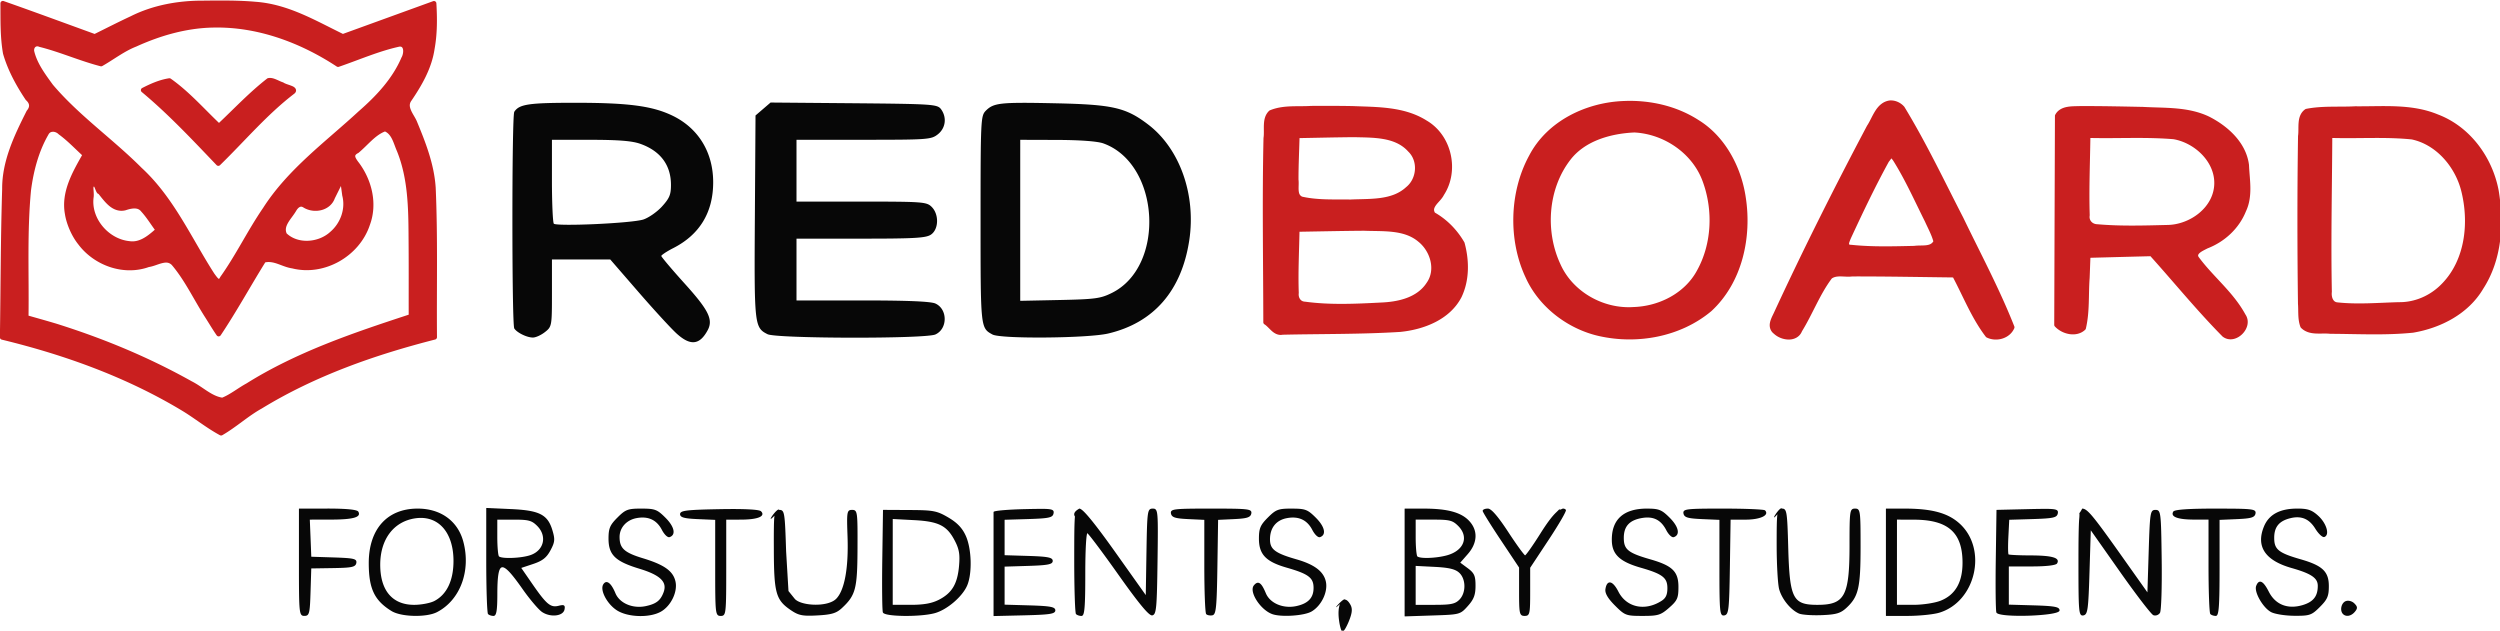 <?xml version="1.0" encoding="UTF-8" standalone="no"?>
<!-- Created with Inkscape (http://www.inkscape.org/) -->

<svg
   width="90.004mm"
   height="22.705mm"
   viewBox="0 0 90.004 22.705"
   version="1.1"
   id="svg8500"
   inkscape:version="1.1 (c68e22c387, 2021-05-23)"
   sodipodi:docname="FULL-SVG-principal-slogan-logo.svg"
   inkscape:export-filename="C:\Users\juan1\WebstormProjects\red-board\src\view\assets\final-short-principal-slogan-logo.png"
   inkscape:export-xdpi="96"
   inkscape:export-ydpi="96"
   xmlns:inkscape="http://www.inkscape.org/namespaces/inkscape"
   xmlns:sodipodi="http://sodipodi.sourceforge.net/DTD/sodipodi-0.dtd"
   xmlns="http://www.w3.org/2000/svg"
   xmlns:svg="http://www.w3.org/2000/svg">
  <sodipodi:namedview
     id="namedview8502"
     pagecolor="#ffffff"
     bordercolor="#666666"
     borderopacity="1.0"
     inkscape:pageshadow="2"
     inkscape:pageopacity="0.0"
     inkscape:pagecheckerboard="0"
     inkscape:document-units="mm"
     showgrid="false"
     fit-margin-top="0"
     fit-margin-left="0"
     fit-margin-right="0"
     fit-margin-bottom="0"
     inkscape:zoom="1.4142136"
     inkscape:cx="130.10765"
     inkscape:cy="43.487067"
     inkscape:window-width="1920"
     inkscape:window-height="1013"
     inkscape:window-x="-9"
     inkscape:window-y="-9"
     inkscape:window-maximized="1"
     inkscape:current-layer="g8652" />
  <defs
     id="defs8497" />
  <g
     inkscape:label="Capa 1"
     inkscape:groupmode="layer"
     id="layer1"
     transform="translate(-147.075,-132.936)">
    <g
       id="g8652"
       transform="matrix(0.354,0,0,0.354,153.875,101.02)"
       inkscape:export-filename="C:\Users\juan1\WebstormProjects\red-board\src\view\assets\final-short-principal-slogan-logo.png"
       inkscape:export-xdpi="96"
       inkscape:export-ydpi="96">
      <path
         id="path8656"
         style="fill:#c91f1f;stroke-width:0.265"
         sodipodi:type="inkscape:offset"
         inkscape:radius="0.24739726"
         inkscape:original="M 1.328125 90.472656 C -1.0781478 90.471656 -3.5882971 90.922682 -5.7910156 92.025391 C -7.0699224 92.621089 -8.2947099 93.249881 -9.5683594 93.876953 C -12.683023 92.748279 -15.790315 91.599831 -18.916016 90.501953 C -18.906116 92.241958 -18.945744 93.917591 -18.65625 95.572266 C -18.182194 97.211951 -17.345625 98.745409 -16.400391 100.16016 C -15.918921 100.59501 -15.8698 101.06283 -16.287109 101.56641 C -17.511585 104.0086 -18.759609 106.58574 -18.740234 109.38086 C -18.897493 114.40496 -18.893079 119.43306 -18.970703 124.45898 C -12.535653 126.0198 -6.2151985 128.30055 -0.53125 131.73242 C 0.76390091 132.5166 1.9430767 133.48406 3.2792969 134.20117 C 4.6747887 133.39409 5.8719575 132.27518 7.2890625 131.49023 C 12.7374 128.15839 18.8207 126.02077 24.984375 124.44727 C 24.941425 119.36991 25.076584 114.28648 24.851562 109.21289 C 24.697481 106.9171 23.847139 104.73642 22.974609 102.63086 C 22.704833 101.96369 21.842978 101.08906 22.425781 100.26367 C 23.486973 98.700927 24.460205 97.015593 24.742188 95.115234 C 25.022106 93.598679 25.015203 92.043732 24.925781 90.509766 C 21.835025 91.630787 18.745397 92.754938 15.654297 93.875 C 12.805304 92.49707 10.055263 90.83683 6.8125 90.589844 C 4.9895788 90.426425 3.156188 90.452825 1.328125 90.472656 z M 2.421875 92.714844 C 6.9734272 92.598493 11.408533 94.240926 15.173828 96.716797 C 17.230464 96.011225 19.237487 95.12089 21.367188 94.65625 C 22.178674 94.554354 22.150706 95.604961 21.849609 96.107422 C 20.911944 98.310612 19.242454 100.07883 17.462891 101.63477 C 14.089409 104.75768 10.265914 107.51973 7.7519531 111.44727 C 6.1958989 113.71656 4.9973584 116.22069 3.4023438 118.45898 C 3.0580858 119.17322 2.6571941 118.49768 2.375 118.10938 C 0.03381533 114.47386 -1.7429372 110.38539 -4.9746094 107.40625 C -7.8957498 104.47965 -11.343039 102.09549 -14.023438 98.929688 C -14.814419 97.841067 -15.680374 96.702896 -15.982422 95.371094 C -16.041802 94.854 -15.646357 94.480803 -15.138672 94.685547 C -13.02887 95.211891 -11.024771 96.112448 -8.9238281 96.65625 C -7.7617615 95.994599 -6.6963027 95.150659 -5.4355469 94.660156 C -2.9648286 93.539188 -0.30468267 92.771725 2.421875 92.714844 z M 8.1074219 98.34375 C 6.2985754 99.753217 4.7309847 101.43901 3.0605469 103.00391 C 1.3985376 101.44069 -0.1111266 99.683225 -1.9824219 98.363281 C -2.9154592 98.506958 -3.7976653 98.900016 -4.6328125 99.328125 C -1.8965666 101.60637 0.53908519 104.20812 2.9960938 106.77734 C 5.5027071 104.33383 7.7787087 101.62175 10.568359 99.488281 C 10.977166 99.160861 9.7753427 99.003091 9.4902344 98.765625 C 9.0504127 98.632994 8.5441874 98.26164 8.1074219 98.34375 z M 172.98438 100.62305 C 171.78376 100.80442 171.46823 102.19705 170.88281 103.06641 C 167.56134 109.34338 164.37005 115.6919 161.39062 122.13867 C 161.12622 122.68963 160.71834 123.43431 161.34766 123.90625 C 161.99573 124.52481 163.42043 124.76366 163.82031 123.75781 C 164.9011 122.016 165.64185 119.96559 166.91406 118.29102 C 167.54084 117.82574 168.4288 118.13105 169.16406 118.02344 C 172.63285 118.01544 176.10186 118.08828 179.57031 118.12695 C 180.67028 120.17907 181.52423 122.39998 182.94531 124.25781 C 183.7997 124.68297 185.02563 124.34751 185.41602 123.44336 C 183.92779 119.66927 182.00632 116.07886 180.24414 112.42773 C 178.29907 108.65391 176.47667 104.80475 174.26758 101.17578 C 173.95652 100.81409 173.46505 100.58475 172.98438 100.62305 z M 146 100.67578 C 142.22291 100.7963 138.30334 102.65704 136.51562 106.11133 C 134.54337 109.73063 134.42721 114.55918 136.16406 118.25977 C 137.48634 121.22284 140.40335 123.40564 143.46094 124.0918 C 147.29107 124.95636 151.60351 124.173 154.6543 121.63086 C 157.7454 118.78883 158.72496 114.23067 158.07812 110.19531 C 157.63171 107.26418 156.05601 104.20849 153.40234 102.57812 C 151.22139 101.17172 148.57696 100.57502 146 100.67578 z M 114.08398 101.17773 C 112.73702 101.26353 111.30494 101.07943 110.0332 101.60742 C 109.34145 102.25908 109.6727 103.35708 109.53711 104.20508 C 109.3978 110.44634 109.50778 116.68958 109.51758 122.93164 C 110.08206 123.27324 110.46492 124.11602 111.21289 123.95117 C 115.19287 123.85817 119.23334 123.91472 123.16406 123.66797 C 125.50482 123.43466 128.09109 122.45115 129.21875 120.24023 C 129.99569 118.59913 129.96767 116.64642 129.5 114.92383 C 128.79178 113.69268 127.75484 112.62452 126.51367 111.94336 C 126.0093 111.11434 127.09692 110.53342 127.41992 109.86914 C 128.95095 107.53532 128.19168 104.05636 125.76562 102.63867 C 123.55066 101.22983 120.80686 101.30023 118.31641 101.19336 C 116.90565 101.16866 115.49494 101.16803 114.08398 101.17773 z M 192.37695 101.19336 C 191.5647 101.22816 190.4524 101.12197 190.02539 101.94531 C 190.00039 109.02721 189.97612 116.1095 189.95312 123.19141 C 190.61787 123.90675 191.92931 124.23065 192.68359 123.51367 C 193.07168 121.86645 192.93241 120.13581 193.05859 118.45312 C 193.08809 117.67955 193.11578 116.90634 193.14648 116.13281 C 195.29813 116.07441 197.44981 116.01725 199.60156 115.96289 C 202.07217 118.7033 204.40352 121.58044 206.99805 124.20508 C 208.08771 125.00598 209.7016 123.37973 208.94141 122.27148 C 207.73312 120.02991 205.64401 118.44011 204.16602 116.40039 C 203.83098 115.78644 204.73992 115.43201 205.18945 115.19531 C 206.88736 114.54343 208.30828 113.23759 208.98242 111.53516 C 209.66137 110.10164 209.32142 108.44301 209.26562 106.95508 C 208.99432 104.80437 207.20627 103.18436 205.36328 102.24609 C 203.30245 101.2544 200.98081 101.40129 198.77539 101.27734 C 196.64273 101.23294 194.51013 101.18556 192.37695 101.19336 z M 220.30078 101.21484 C 218.66268 101.30294 216.99181 101.15514 215.37695 101.4707 C 214.57488 102.01765 214.87138 103.15719 214.75 103.98828 C 214.6649 109.68089 214.67024 115.3756 214.74414 121.06836 C 214.80224 121.81395 214.71128 122.61506 214.97852 123.32031 C 215.71466 124.07035 216.84055 123.74447 217.7793 123.85742 C 220.57509 123.87172 223.38601 124.02882 226.17188 123.74609 C 228.93526 123.27518 231.67268 121.86785 233.12891 119.38672 C 234.99802 116.49568 235.21232 112.86994 234.66016 109.55664 C 234.03687 106.27054 231.81749 103.22822 228.63477 102.02734 C 226.0062 100.93567 223.07737 101.24989 220.30078 101.21484 z M 19.925781 103.26172 L 20.019531 103.29492 L 20.085938 103.31641 C 20.879012 103.70641 21.066991 104.72476 21.40625 105.47266 C 22.530516 108.26566 22.574409 111.31013 22.589844 114.27539 C 22.615904 116.96282 22.598606 119.65038 22.603516 122.33789 C 16.887441 124.21049 11.117603 126.15266 5.9882812 129.36328 C 5.1213263 129.83607 4.3292895 130.51313 3.4179688 130.86328 C 2.1724111 130.70561 1.240509 129.68372 0.14453125 129.14062 C -4.2419836 126.68686 -8.8672194 124.77601 -13.640625 123.28516 C -14.608294 122.99477 -15.583716 122.72827 -16.554688 122.44922 C -16.491958 118.1304 -16.712177 113.79579 -16.300781 109.49023 C -16.042142 107.50383 -15.521004 105.50267 -14.517578 103.75781 C -14.224144 103.16032 -13.493504 103.2113 -13.070312 103.63867 C -12.158058 104.30168 -11.386949 105.13398 -10.554688 105.89062 C -11.577222 107.70744 -12.755893 109.70412 -12.365234 111.87695 C -12.229498 112.78182 -11.730345 114.01739 -11.048828 114.86328 C -9.4937306 116.93633 -6.6087806 117.97246 -4.1308594 117.07617 C -3.2992826 116.9604 -2.2951667 116.20758 -1.5585938 116.93555 C -0.16546203 118.57259 0.73892053 120.55915 1.9023438 122.35742 C 2.290852 122.97301 2.6294159 123.54256 3.0292969 124.12305 C 4.6594469 121.68147 6.0664229 119.10069 7.6171875 116.60938 C 8.624672 116.32909 9.5736266 117.08158 10.560547 117.21289 C 13.699361 118.00092 17.156566 116.01821 18.167969 112.9668 C 18.935921 110.91407 18.380383 108.59246 17.103516 106.86914 C 16.707529 106.36605 16.373029 105.86907 17.099609 105.50781 C 18.015859 104.74563 18.77477 103.66869 19.925781 103.26172 z M 147.00195 103.38086 C 150.11284 103.53097 153.1025 105.55087 154.18164 108.51172 C 155.28722 111.49683 155.1475 115.01354 153.57812 117.81055 C 152.27041 120.21697 149.55898 121.56209 146.88086 121.63281 C 143.73928 121.82528 140.54629 120.02396 139.25781 117.12109 C 137.65757 113.68209 137.95721 109.29953 140.30078 106.26562 C 141.8593 104.23582 144.55396 103.49209 147.00195 103.38086 z M 118.47852 103.85938 C 120.43177 103.91348 122.75591 103.80336 124.18359 105.39648 C 125.30396 106.46779 125.15065 108.40209 123.9668 109.36328 C 122.40167 110.82167 120.11015 110.59988 118.13477 110.69531 C 116.46253 110.67261 114.75394 110.76959 113.11523 110.38867 C 112.38956 110.04218 112.68226 109.08668 112.59961 108.43555 C 112.59561 106.94195 112.67166 105.44992 112.70898 103.95703 C 114.63214 103.92343 116.55508 103.87368 118.47852 103.85938 z M 193.13672 103.94727 L 193.65625 103.94727 C 196.3934 103.99617 199.14173 103.83954 201.87109 104.06836 C 204.13224 104.45798 206.29473 106.45298 206.23047 108.86328 C 206.16537 111.40802 203.61693 113.25729 201.21094 113.2832 C 198.84689 113.3433 196.46774 113.41647 194.10938 113.21094 C 193.4712 113.20794 192.96225 112.69722 193.06641 112.04883 C 192.98101 109.34859 193.10242 106.64745 193.13672 103.94727 z M 217.73633 103.94727 L 218.26172 103.94727 C 220.87446 104.00297 223.50309 103.82492 226.10547 104.09375 C 228.71211 104.64258 230.68042 106.96581 231.33008 109.48242 C 232.16496 112.75822 231.7722 116.64792 229.32617 119.16602 C 228.14108 120.40728 226.48354 121.15989 224.75781 121.13672 C 222.69633 121.19352 220.61597 121.37707 218.56055 121.16406 C 217.85247 121.13876 217.61445 120.43167 217.68945 119.83008 C 217.58642 114.53603 217.71223 109.24161 217.73633 103.94727 z M 173.08008 105.97852 C 173.18503 105.92515 173.29923 106.02218 173.54688 106.37695 C 174.78225 108.34925 175.73578 110.49647 176.77734 112.57812 C 177.09907 113.2913 177.49906 113.9805 177.68945 114.74414 C 177.30881 115.56287 176.21153 115.3007 175.47461 115.41211 C 173.34771 115.45941 171.20193 115.5257 169.08594 115.30664 C 168.31446 115.30064 168.61719 114.71249 168.81445 114.25 C 170.03204 111.6301 171.27621 109.01383 172.66797 106.48242 C 172.87943 106.23563 172.97513 106.03188 173.08008 105.97852 z M 15.607422 108.23828 C 15.681642 108.81445 15.755859 109.39062 15.830078 109.9668 C 16.216709 111.39671 15.668873 112.93863 14.568359 113.90039 C 13.290958 115.1026 11.019508 115.3123 9.7246094 114.03516 C 9.2744743 113.07578 10.262301 112.23442 10.701172 111.46875 C 10.955747 111.03502 11.333525 110.75313 11.810547 111.06641 C 12.770392 111.63503 14.235213 111.35458 14.619141 110.22266 C 14.948157 109.56082 15.278247 108.90004 15.607422 108.23828 z M -9.8125 108.75 C -9.5434529 109.07128 -9.2749064 109.39161 -9.0058594 109.71289 C -8.3810426 110.47169 -7.6529669 111.5903 -6.5019531 111.30273 C -5.8868259 111.09592 -5.1047412 110.92694 -4.6425781 111.53125 C -4.0702547 112.15663 -3.6331129 112.89284 -3.1230469 113.56836 C -3.9323741 114.30014 -4.8920854 115.10599 -6.0683594 114.92773 C -8.3164618 114.70686 -10.215929 112.52404 -9.9414062 110.24219 C -9.8626842 109.84344 -10.103363 108.56499 -9.8125 108.75 z M 119.50391 113.37695 C 121.41369 113.45675 123.61758 113.22273 125.18555 114.53906 C 126.49519 115.58371 127.11223 117.60347 126.08789 119.05078 C 125.04255 120.67369 122.99987 121.11059 121.19727 121.17383 C 118.63358 121.30622 116.03922 121.43139 113.48828 121.08398 C 112.88135 121.05568 112.5553 120.51325 112.62695 119.94922 C 112.54925 117.79392 112.66953 115.63747 112.70703 113.48242 C 114.9726 113.44432 117.23804 113.39332 119.50391 113.37695 z M 219.49805 152.50195 L 219.49023 152.50391 L 219.49805 152.50195 z "
         d="m 4.076,90.215 c -0.919,-0.011 -1.836,-1.47e-4 -2.75,0.01 -2.437,-7.71e-4 -4.983,0.456 -7.229,1.58 -1.25,0.582 -2.446,1.195 -3.682,1.805 -3.08,-1.117 -6.155,-2.255 -9.25,-3.342 a 0.247,0.247 0 0 0 -0.33,0.236 c 0.01,1.735 -0.031,3.425 0.264,5.111 a 0.247,0.247 0 0 0 0.006,0.025 c 0.484,1.675 1.335,3.229 2.289,4.656 a 0.247,0.247 0 0 0 0.039,0.047 c 0.211,0.191 0.299,0.36 0.312,0.516 0.013,0.156 -0.043,0.33 -0.225,0.549 a 0.247,0.247 0 0 0 -0.029,0.047 c -1.226,2.444 -2.5,5.058 -2.48,7.928 -0.157,5.026 -0.153,10.052 -0.23,15.072 a 0.247,0.247 0 0 0 0.189,0.244 c 6.417,1.556 12.714,3.83 18.369,7.244 1.275,0.772 2.458,1.744 3.822,2.477 a 0.247,0.247 0 0 0 0.24,-0.004 c 1.428,-0.826 2.624,-1.944 4.006,-2.709 a 0.247,0.247 0 0 0 0.01,-0.006 c 5.419,-3.314 11.478,-5.444 17.627,-7.014 a 0.247,0.247 0 0 0 0.188,-0.242 c -0.043,-5.072 0.093,-10.159 -0.133,-15.244 a 0.247,0.247 0 0 0 -0.002,-0.004 c -0.157,-2.345 -1.021,-4.55 -1.895,-6.658 v -0.002 c -0.155,-0.383 -0.435,-0.76 -0.596,-1.129 -0.161,-0.369 -0.215,-0.67 0.02,-1.002 a 0.247,0.247 0 0 0 0.004,-0.004 c 1.068,-1.573 2.064,-3.289 2.355,-5.25 0.284,-1.544 0.275,-3.116 0.186,-4.656 a 0.247,0.247 0 0 0 -0.33,-0.219 c -3.058,1.109 -6.115,2.222 -9.174,3.33 -2.802,-1.363 -5.555,-3.013 -8.834,-3.264 h -0.002 C 5.913,90.261 4.994,90.226 4.076,90.215 Z m -1.648,2.748 c 4.488,-0.115 8.877,1.506 12.609,3.961 a 0.247,0.247 0 0 0 0.217,0.027 c 2.065,-0.708 4.058,-1.59 6.148,-2.049 0.146,-0.017 0.213,0.011 0.264,0.055 0.051,0.044 0.094,0.124 0.115,0.242 0.043,0.236 -0.031,0.592 -0.145,0.781 a 0.247,0.247 0 0 0 -0.016,0.029 c -0.915,2.15 -2.553,3.894 -4.32,5.439 a 0.247,0.247 0 0 0 -0.006,0.004 c -3.358,3.109 -7.205,5.882 -9.752,9.861 -1.568,2.288 -2.765,4.788 -4.342,7 a 0.247,0.247 0 0 0 -0.021,0.037 c -0.071,0.148 -0.127,0.175 -0.123,0.174 0.004,-0.001 0.007,0.009 -0.047,-0.029 -0.106,-0.076 -0.281,-0.319 -0.428,-0.521 -2.324,-3.609 -4.105,-7.718 -7.381,-10.742 l -0.002,-0.002 c -2.942,-2.947 -6.381,-5.329 -9.033,-8.461 -0.786,-1.081 -1.611,-2.185 -1.9,-3.434 -0.018,-0.184 0.038,-0.32 0.121,-0.391 0.084,-0.072 0.198,-0.106 0.383,-0.031 a 0.247,0.247 0 0 0 0.031,0.012 c 2.081,0.519 4.085,1.42 6.213,1.971 a 0.247,0.247 0 0 0 0.186,-0.025 c 1.184,-0.674 2.24,-1.508 3.455,-1.98 a 0.247,0.247 0 0 0 0.012,-0.006 C -2.885,93.774 -0.256,93.019 2.428,92.963 Z M 8.062,98.102 a 0.247,0.247 0 0 0 -0.107,0.047 C 6.189,99.525 4.661,101.147 3.062,102.658 1.478,101.147 -8.2155443e-4,99.457 -1.84,98.16 a 0.247,0.247 0 0 0 -0.18,-0.041 c -0.977,0.15 -1.883,0.556 -2.727,0.988 a 0.247,0.247 0 0 0 -0.045,0.41 c 2.721,2.265 5.149,4.861 7.607,7.432 a 0.247,0.247 0 0 0 0.352,0.006 C 5.687,104.5 7.958,101.797 10.719,99.686 a 0.247,0.247 0 0 0 0.004,-0.004 c 0.078,-0.062 0.152,-0.146 0.172,-0.27 0.02,-0.124 -0.038,-0.242 -0.1,-0.309 C 10.672,98.971 10.532,98.922 10.379,98.863 10.226,98.804 10.061,98.752 9.922,98.701 9.783,98.65 9.664,98.589 9.648,98.576 A 0.247,0.247 0 0 0 9.562,98.529 C 9.379,98.474 9.143,98.351 8.893,98.246 8.642,98.141 8.364,98.045 8.062,98.102 Z m 164.902,2.275 a 0.247,0.247 0 0 0 -0.018,0.002 c -0.69,0.104 -1.134,0.569 -1.453,1.076 -0.319,0.507 -0.546,1.072 -0.816,1.473 a 0.247,0.247 0 0 0 -0.014,0.023 c -3.323,6.28 -6.516,12.632 -9.498,19.084 -0.129,0.269 -0.309,0.605 -0.375,0.973 -0.066,0.366 0.025,0.799 0.402,1.088 0.378,0.354 0.929,0.581 1.479,0.594 0.556,0.013 1.139,-0.237 1.379,-0.84 1.079,-1.751 1.819,-3.755 3.035,-5.371 0.244,-0.17 0.548,-0.213 0.91,-0.209 0.374,0.004 0.788,0.059 1.203,-0.002 l -0.035,0.004 c 3.414,-0.008 6.833,0.062 10.252,0.102 1.059,2 1.912,4.179 3.332,6.035 a 0.247,0.247 0 0 0 0.088,0.07 c 0.985,0.49 2.35,0.119 2.807,-0.938 a 0.247,0.247 0 0 0 0.004,-0.188 c -1.495,-3.792 -3.421,-7.388 -5.18,-11.033 a 0.247,0.247 0 0 0 -0.002,-0.006 c -1.943,-3.769 -3.768,-7.624 -5.986,-11.268 a 0.247,0.247 0 0 0 -0.023,-0.033 c -0.361,-0.42 -0.918,-0.682 -1.49,-0.637 z m -26.975,0.051 c -3.852,0.124 -7.855,2.018 -9.693,5.57 -2.011,3.695 -2.13,8.586 -0.359,12.363 1.359,3.045 4.335,5.269 7.469,5.973 3.9,0.88 8.287,0.086 11.406,-2.514 a 0.247,0.247 0 0 0 0.01,-0.008 c 3.168,-2.913 4.157,-7.552 3.5,-11.654 v -0.002 c -0.456,-2.989 -2.055,-6.105 -4.785,-7.785 -2.23,-1.438 -4.924,-2.045 -7.545,-1.943 z m -31.908,0.502 a 0.247,0.247 0 0 0 -0.014,0.002 c -1.313,0.084 -2.78,-0.114 -4.131,0.447 a 0.247,0.247 0 0 0 -0.074,0.049 c -0.411,0.387 -0.511,0.907 -0.533,1.395 -0.022,0.487 0.023,0.967 -0.037,1.344 a 0.247,0.247 0 0 0 -0.004,0.033 c -0.139,6.248 -0.029,12.493 -0.019,18.732 a 0.247,0.247 0 0 0 0.119,0.211 c 0.226,0.137 0.46,0.421 0.742,0.674 0.282,0.252 0.666,0.48 1.135,0.377 l -0.047,0.006 c 3.974,-0.093 8.017,-0.038 11.961,-0.285 a 0.247,0.247 0 0 0 0.01,0 c 2.391,-0.238 5.066,-1.24 6.25,-3.561 a 0.247,0.247 0 0 0 0.002,-0.008 c 0.81,-1.712 0.776,-3.721 0.297,-5.486 a 0.247,0.247 0 0 0 -0.023,-0.059 c -0.713,-1.239 -1.75,-2.312 -2.996,-3.02 -0.078,-0.142 -0.101,-0.254 -0.078,-0.369 0.025,-0.126 0.1,-0.269 0.213,-0.42 0.225,-0.299 0.585,-0.606 0.783,-1.006 1.599,-2.459 0.807,-6.069 -1.746,-7.561 -2.295,-1.456 -5.089,-1.374 -7.564,-1.48 a 0.247,0.247 0 0 0 -0.006,0 c -1.414,-0.025 -2.826,-0.025 -4.238,-0.016 z m 78.285,0.016 c -0.391,0.017 -0.884,-0.002 -1.355,0.086 -0.472,0.088 -0.949,0.307 -1.205,0.801 a 0.247,0.247 0 0 0 -0.029,0.113 c -0.025,7.082 -0.049,14.164 -0.072,21.246 a 0.247,0.247 0 0 0 0.066,0.168 c 0.375,0.403 0.913,0.686 1.475,0.775 0.562,0.09 1.165,-0.021 1.607,-0.441 a 0.247,0.247 0 0 0 0.07,-0.123 c 0.4,-1.698 0.257,-3.443 0.381,-5.1 a 0.247,0.247 0 0 0 0.002,-0.008 c 0.027,-0.696 0.051,-1.392 0.078,-2.088 2.036,-0.055 4.072,-0.109 6.107,-0.16 2.437,2.709 4.751,5.555 7.33,8.164 a 0.247,0.247 0 0 0 0.029,0.025 c 1.312,0.965 3.209,-0.937 2.293,-2.273 -1.24,-2.283 -3.321,-3.874 -4.764,-5.857 -0.05,-0.095 -0.049,-0.143 -0.027,-0.201 0.022,-0.061 0.085,-0.142 0.186,-0.223 0.201,-0.162 0.525,-0.309 0.766,-0.436 l -0.027,0.012 c 1.753,-0.673 3.223,-2.02 3.928,-3.785 0.724,-1.529 0.363,-3.238 0.309,-4.695 a 0.247,0.247 0 0 0 -0.002,-0.021 c -0.286,-2.269 -2.149,-3.937 -4.037,-4.898 a 0.247,0.247 0 0 0 -0.004,-0.002 c -2.135,-1.027 -4.497,-0.869 -6.682,-0.992 a 0.247,0.247 0 0 0 -0.008,-0.002 c -2.132,-0.044 -4.267,-0.092 -6.404,-0.084 a 0.247,0.247 0 0 0 -0.01,0 z m 27.938,0.021 a 0.247,0.247 0 0 0 -0.018,0.002 c -1.614,0.087 -3.296,-0.065 -4.957,0.26 a 0.247,0.247 0 0 0 -0.092,0.037 c -0.479,0.327 -0.632,0.847 -0.676,1.336 -0.044,0.489 -0.002,0.981 -0.057,1.352 a 0.247,0.247 0 0 0 -0.004,0.031 c -0.085,5.695 -0.08,11.393 -0.006,17.088 a 0.247,0.247 0 0 0 0.002,0.016 c 0.056,0.712 -0.046,1.54 0.25,2.32 a 0.247,0.247 0 0 0 0.055,0.086 c 0.425,0.433 0.968,0.552 1.486,0.58 0.518,0.028 1.031,-0.022 1.461,0.029 a 0.247,0.247 0 0 0 0.027,0.002 c 2.787,0.014 5.608,0.172 8.42,-0.113 a 0.247,0.247 0 0 0 0.016,-0.002 c 2.814,-0.479 5.618,-1.912 7.123,-4.469 l 0.004,-0.006 c 1.912,-2.962 2.123,-6.65 1.564,-10 a 0.247,0.247 0 0 0 -0.002,-0.006 c -0.638,-3.361 -2.9,-6.473 -6.172,-7.711 -2.704,-1.123 -5.67,-0.797 -8.426,-0.832 z m -200.363,2.562 c 6.51e-4,6.5e-4 0.028,0.011 0.041,0.016 0.323,0.162 0.535,0.452 0.711,0.822 0.177,0.373 0.308,0.81 0.488,1.207 l -0.006,-0.01 c 1.102,2.737 1.151,5.749 1.166,8.713 0.025,2.626 0.01,5.255 0.014,7.885 -5.661,1.856 -11.388,3.794 -16.498,6.992 -0.872,0.477 -1.638,1.11 -2.467,1.445 -1.101,-0.17 -2.001,-1.117 -3.137,-1.68 l 0.012,0.004 c -4.403,-2.463 -9.045,-4.38 -13.832,-5.875 a 0.247,0.247 0 0 0 -0.004,0 c -0.912,-0.274 -1.826,-0.527 -2.736,-0.787 0.054,-4.263 -0.15,-8.524 0.252,-12.74 0.256,-1.965 0.771,-3.935 1.752,-5.641 a 0.247,0.247 0 0 0 0.008,-0.014 c 0.11,-0.223 0.267,-0.301 0.461,-0.307 0.194,-0.006 0.423,0.085 0.588,0.252 a 0.247,0.247 0 0 0 0.031,0.025 c 0.835,0.607 1.565,1.374 2.352,2.102 -0.999,1.771 -2.141,3.762 -1.746,5.975 0.144,0.96 0.649,2.212 1.367,3.104 1.62,2.155 4.605,3.228 7.195,2.291 l -0.051,0.012 c 0.475,-0.066 0.935,-0.288 1.348,-0.391 0.411,-0.103 0.717,-0.111 1.014,0.18 1.357,1.6 2.258,3.569 3.432,5.383 0.386,0.611 0.726,1.183 1.131,1.771 a 0.247,0.247 0 0 0 0.408,-0.004 c 1.616,-2.42 3.01,-4.964 4.531,-7.416 0.403,-0.087 0.808,-0.007 1.25,0.146 0.463,0.161 0.951,0.386 1.484,0.463 0.003,8.2e-4 0.006,0.001 0.01,0.002 3.273,0.816 6.839,-1.232 7.893,-4.41 0.799,-2.145 0.219,-4.543 -1.1,-6.322 a 0.247,0.247 0 0 0 -0.004,-0.006 c -0.194,-0.247 -0.35,-0.485 -0.375,-0.625 -0.013,-0.07 -0.007,-0.108 0.025,-0.16 0.032,-0.052 0.105,-0.126 0.26,-0.203 a 0.247,0.247 0 0 0 0.049,-0.031 c 0.931,-0.775 1.667,-1.775 2.684,-2.168 z m 127.061,0.102 c 3.008,0.15 5.907,2.112 6.947,4.965 a 0.247,0.247 0 0 0 0,0.002 c 1.081,2.919 0.943,6.366 -0.586,9.092 a 0.247,0.247 0 0 0 -0.002,0.004 c -1.258,2.314 -3.887,3.623 -6.486,3.691 a 0.247,0.247 0 0 0 -0.01,0.002 c -3.037,0.186 -6.138,-1.566 -7.381,-4.365 a 0.247,0.247 0 0 0 -0.002,-0.004 c -1.561,-3.355 -1.266,-7.651 1.014,-10.602 1.49,-1.941 4.103,-2.674 6.506,-2.785 z m -28.531,0.477 h 0.01 c 1.966,0.054 4.187,-0.032 5.52,1.455 a 0.247,0.247 0 0 0 0.012,0.014 c 1.005,0.961 0.865,2.73 -0.201,3.596 a 0.247,0.247 0 0 0 -0.012,0.01 c -1.464,1.364 -3.661,1.171 -5.66,1.266 -1.671,-0.023 -3.346,0.067 -4.928,-0.293 -0.256,-0.13 -0.323,-0.328 -0.348,-0.646 -0.025,-0.326 0.03,-0.727 -0.018,-1.104 l 0.002,0.031 c -0.004,-1.406 0.065,-2.818 0.104,-4.234 1.842,-0.033 3.682,-0.08 5.52,-0.094 z m 79.297,0.08 c 1.362,-0.004 2.718,0.015 4.066,0.127 2.146,0.373 4.209,2.286 4.148,4.543 -0.03,1.191 -0.639,2.224 -1.541,2.971 -0.902,0.747 -2.092,1.195 -3.232,1.207 a 0.247,0.247 0 0 0 -0.004,0 c -2.365,0.06 -4.735,0.134 -7.074,-0.07 a 0.247,0.247 0 0 0 -0.019,-0.002 c -0.507,-0.002 -0.882,-0.371 -0.801,-0.875 a 0.247,0.247 0 0 0 0.004,-0.047 c -0.082,-2.607 0.028,-5.222 0.066,-7.846 h 0.275 c 1.373,0.024 2.745,-0.003 4.111,-0.008 z m 24.42,0.002 c 1.3,-0.004 2.595,0.017 3.877,0.148 2.489,0.529 4.398,2.775 5.025,5.207 0.818,3.212 0.425,7.013 -1.941,9.449 a 0.247,0.247 0 0 0 -0.002,0.002 c -1.14,1.194 -2.733,1.915 -4.385,1.893 a 0.247,0.247 0 0 0 -0.01,0 c -2.072,0.057 -4.142,0.239 -6.166,0.029 a 0.247,0.247 0 0 0 -0.016,-0.002 c -0.273,-0.01 -0.415,-0.125 -0.521,-0.32 -0.106,-0.195 -0.145,-0.477 -0.113,-0.734 a 0.247,0.247 0 0 0 0.002,-0.035 c -0.101,-5.205 0.018,-10.416 0.045,-15.631 h 0.279 c 1.312,0.028 2.622,-0.002 3.926,-0.006 z m -49.045,2.076 c 0.045,0.046 0.102,0.112 0.201,0.254 1.22,1.949 2.17,4.085 3.213,6.17 0.311,0.689 0.665,1.334 0.854,2.01 -0.152,0.254 -0.381,0.356 -0.725,0.398 -0.377,0.046 -0.833,0.008 -1.248,0.07 l 0.031,-0.004 c -2.128,0.047 -4.264,0.113 -6.357,-0.104 a 0.247,0.247 0 0 0 -0.023,-0.002 c -0.161,-0.001 -0.228,-0.035 -0.24,-0.045 -0.013,-0.01 -0.015,-0.004 -0.014,-0.059 0.002,-0.109 0.107,-0.369 0.209,-0.607 1.215,-2.614 2.454,-5.22 3.838,-7.738 0.099,-0.119 0.18,-0.23 0.234,-0.307 0.022,-0.03 0.012,-0.019 0.027,-0.037 z m -157.678,2.811 c 0.044,0.318 0.176,1.272 0.127,0.955 0.36,1.33 -0.153,2.781 -1.186,3.684 a 0.247,0.247 0 0 0 -0.008,0.006 c -1.168,1.099 -3.265,1.295 -4.455,0.174 -0.161,-0.376 -0.07,-0.71 0.15,-1.092 0.227,-0.394 0.581,-0.791 0.82,-1.209 l 0.002,-0.002 c 0.112,-0.189 0.245,-0.326 0.359,-0.379 0.115,-0.053 0.213,-0.061 0.398,0.06 a 0.247,0.247 0 0 0 0.01,0.006 c 0.543,0.322 1.212,0.4 1.811,0.242 0.589,-0.155 1.118,-0.557 1.346,-1.189 l 0.014,-0.029 c 0.203,-0.409 0.408,-0.818 0.611,-1.227 z m -25.174,0.182 c 0.075,-0.501 0.235,0.611 0.512,0.613 0.304,0.37 0.65,0.852 1.088,1.219 0.438,0.367 1.007,0.618 1.668,0.453 a 0.247,0.247 0 0 0 0.018,-0.006 c 0.297,-0.1 0.625,-0.184 0.904,-0.178 0.279,0.006 0.496,0.082 0.68,0.322 a 0.247,0.247 0 0 0 0.016,0.018 c 0.496,0.542 0.9,1.194 1.357,1.822 -0.76,0.673 -1.59,1.31 -2.564,1.162 a 0.247,0.247 0 0 0 -0.014,-0.002 c -2.104,-0.207 -3.907,-2.281 -3.65,-4.41 l -0.004,0.019 c 0.058,-0.296 0.004,-0.688 -0.01,-1.023 -1.778e-4,-0.004 1.625e-4,-0.005 0,-0.01 z M 119.494,113.625 h 0.012 c 1.935,0.08 4.055,-0.128 5.521,1.104 a 0.247,0.247 0 0 0 0.004,0.004 c 1.218,0.971 1.79,2.855 0.855,4.176 a 0.247,0.247 0 0 0 -0.006,0.008 c -0.977,1.517 -2.922,1.948 -4.691,2.01 a 0.247,0.247 0 0 0 -0.006,0.002 c -2.563,0.132 -5.141,0.253 -7.662,-0.09 a 0.247,0.247 0 0 0 -0.021,-0.002 c -0.232,-0.011 -0.386,-0.109 -0.494,-0.262 -0.108,-0.153 -0.161,-0.368 -0.133,-0.594 a 0.247,0.247 0 0 0 0.002,-0.041 c -0.074,-2.061 0.033,-4.132 0.074,-6.213 2.183,-0.037 4.365,-0.086 6.545,-0.102 z m 99.943,38.637 c 0.026,0.142 0.173,0.615 0.121,0.48 -0.04,-0.16 -0.161,-0.641 -0.121,-0.48 z" />
      <path
         id="path8654"
         style="fill:#070707;stroke-width:0.265"
         sodipodi:type="inkscape:offset"
         inkscape:radius="0.032928374"
         inkscape:original="M 59.169922 100.61914 L 58.416016 101.26758 L 57.660156 101.91797 L 57.59375 112.19336 C 57.521796 123.21439 57.5476 123.45054 58.857422 124.11328 C 59.75726 124.56857 74.918172 124.59456 75.910156 124.14258 C 77.138834 123.58276 77.138834 121.61841 75.910156 121.05859 C 75.44721 120.84765 73.079243 120.74805 68.496094 120.74805 L 61.761719 120.74805 L 61.761719 117.57422 L 61.761719 114.39844 L 68.316406 114.39844 C 73.821617 114.39844 74.96713 114.33221 75.460938 113.98633 C 76.229668 113.44789 76.260994 111.96607 75.519531 111.22461 C 75.018587 110.72364 74.638759 110.69531 68.376953 110.69531 L 61.761719 110.69531 L 61.761719 107.51953 L 61.761719 104.34375 L 68.605469 104.34375 C 75.128207 104.34375 75.48202 104.31955 76.146484 103.79688 C 76.932249 103.17879 77.06783 102.10963 76.466797 101.28711 C 76.110969 100.80014 75.653549 100.76791 67.630859 100.69531 L 59.169922 100.61914 z M 39.453125 100.64453 C 34.603313 100.64005 33.633971 100.77681 33.125 101.53906 C 32.871045 101.91939 32.871045 123.17239 33.125 123.55273 C 33.406995 123.97505 34.394516 124.45312 34.986328 124.45312 C 35.267313 124.45312 35.809933 124.20591 36.193359 123.9043 C 36.882299 123.36241 36.890625 123.3155 36.890625 119.93555 L 36.890625 116.51562 L 39.880859 116.51562 L 42.871094 116.51562 L 45.75 119.83594 C 47.333441 121.66187 49.082568 123.56596 49.638672 124.06836 C 51.023527 125.3195 51.93892 125.21311 52.740234 123.70898 C 53.299613 122.65898 52.817553 121.70034 50.375 118.99805 C 49.074951 117.55975 48.010213 116.29614 48.007812 116.18945 C 48.005463 116.08276 48.568542 115.70678 49.259766 115.35352 C 51.919918 113.99401 53.281809 111.74872 53.287109 108.71094 C 53.292393 105.67741 51.800593 103.22478 49.177734 101.95508 C 47.151761 100.97432 44.740981 100.64953 39.453125 100.64453 z M 88.150391 100.69727 C 82.510609 100.57537 81.86752 100.6442 81.070312 101.44141 C 80.567616 101.94411 80.546875 102.36133 80.546875 112.49609 C 80.546875 123.55656 80.541121 123.49168 81.738281 124.14648 C 82.578751 124.60618 91.43104 124.52984 93.488281 124.04492 C 98.104765 122.95675 100.9305 119.7056 101.70508 114.58984 C 102.40424 109.97221 100.74629 105.2938 97.546875 102.85352 C 95.283512 101.1272 93.963257 100.82292 88.150391 100.69727 z M 36.890625 104.34375 L 40.826172 104.34375 C 43.686598 104.34375 45.076103 104.45504 45.912109 104.75 C 47.976727 105.47844 49.0625 106.92937 49.0625 108.96094 C 49.0625 109.96093 48.90749 110.33365 48.148438 111.17383 C 47.646206 111.72974 46.783263 112.33277 46.230469 112.51367 C 45.075023 112.89181 37.388013 113.24355 37.089844 112.93164 C 36.980706 112.81747 36.890625 110.83727 36.890625 108.5332 L 36.890625 104.34375 z M 84.515625 104.34375 L 88.287109 104.35547 C 90.65681 104.36277 92.408827 104.49362 93.005859 104.70703 C 98.815452 106.7837 99.404916 117.25905 93.865234 119.98633 C 92.7188 120.55074 92.166862 120.62517 88.550781 120.70117 L 84.515625 120.78516 L 84.515625 112.56445 L 84.515625 104.34375 z M 30.275391 141.85156 L 30.275391 147.13086 C 30.275391 150.03438 30.356115 152.49089 30.453125 152.58789 C 30.550137 152.68488 30.788393 152.76367 30.982422 152.76367 C 31.24757 152.76367 31.334891 152.22068 31.337891 150.58008 C 31.344474 147.03403 31.788356 146.94601 33.96875 150.05078 C 34.708004 151.10344 35.601385 152.15234 35.953125 152.38281 C 36.791211 152.93195 38.047026 152.79042 38.171875 152.13281 C 38.249654 151.72308 38.151327 151.66379 37.621094 151.79688 C 36.780344 152.0079 36.356327 151.66145 34.931641 149.60352 L 33.75 147.89844 L 34.990234 147.48633 C 35.94483 147.16941 36.348012 146.85311 36.744141 146.11328 C 37.193451 145.27413 37.217054 145.02031 36.939453 144.09375 C 36.465288 142.51114 35.64254 142.09413 32.724609 141.96289 L 30.275391 141.85156 z M 11.226562 141.91602 L 11.226562 147.33984 C 11.226562 152.55284 11.247053 152.76367 11.746094 152.76367 C 12.218503 152.76367 12.270634 152.54669 12.339844 150.35156 L 12.416016 147.9375 L 14.662109 147.90234 C 16.552573 147.87315 16.920231 147.79708 16.994141 147.41602 C 17.070725 147.02117 16.78545 146.95362 14.75 146.88672 L 12.416016 146.81055 L 12.339844 144.89258 L 12.261719 142.97461 L 14.455078 142.9707 C 16.691931 142.96657 17.52228 142.73487 17.197266 142.20898 C 17.081799 142.02216 15.959628 141.91602 14.121094 141.91602 L 11.226562 141.91602 z M 23.265625 141.91602 C 20.181467 141.91602 18.321872 143.99426 18.326172 147.4375 C 18.329424 150.01461 18.89397 151.20586 20.619141 152.27148 C 21.59539 152.87451 24.150252 152.93542 25.222656 152.38086 C 27.569087 151.16747 28.673464 148.18084 27.869141 145.22266 C 27.305994 143.15149 25.585761 141.91602 23.265625 141.91602 z M 46.019531 141.91602 C 44.657186 141.91602 44.423956 142.00183 43.611328 142.81445 C 42.84647 143.57931 42.710938 143.89832 42.710938 144.94336 C 42.710938 146.57225 43.380912 147.22289 45.830078 147.9668 C 47.995386 148.6245 48.71532 149.33865 48.302734 150.42383 C 47.985885 151.25722 47.537999 151.60242 46.482422 151.82812 C 45.138458 152.11549 43.78579 151.54316 43.351562 150.50391 C 42.916517 149.4627 42.469883 149.12133 42.171875 149.60352 C 41.830366 150.15609 42.532775 151.51677 43.496094 152.16797 C 44.599539 152.9139 46.881504 152.98706 48.023438 152.3125 C 49.014056 151.72733 49.680945 150.33392 49.457031 149.31445 C 49.22473 148.25679 48.335771 147.62414 46.152344 146.96094 C 44.258502 146.38571 43.769531 145.93598 43.769531 144.76953 C 43.769531 143.81038 44.484872 143.0121 45.517578 142.81836 C 46.722869 142.59225 47.603123 143.00147 48.138672 144.03711 C 48.372489 144.48926 48.705543 144.81161 48.878906 144.75391 C 49.522852 144.53952 49.340219 143.7289 48.447266 142.83594 C 47.612058 142.00072 47.388477 141.91602 46.019531 141.91602 z M 90.560547 141.91602 C 90.101865 141.91602 90.072266 142.23607 90.072266 147.16211 C 90.072266 150.04827 90.151037 152.49089 90.248047 152.58789 C 90.345059 152.68488 90.583315 152.76367 90.777344 152.76367 C 91.056701 152.76367 91.130859 151.87757 91.130859 148.50781 C 91.130859 146.02784 91.231085 144.2904 91.373047 144.3418 C 91.507024 144.3903 92.949946 146.30982 94.578125 148.60938 C 96.627916 151.50439 97.672076 152.76483 97.972656 152.70703 C 98.355151 152.63352 98.415406 151.98741 98.478516 147.26953 C 98.548059 142.07074 98.534384 141.91602 98.021484 141.91602 C 97.517455 141.91602 97.489142 142.11907 97.419922 146.34766 L 97.347656 150.7793 L 94.199219 146.34766 C 92.070215 143.35177 90.890858 141.91602 90.560547 141.91602 z M 103.96289 141.91602 C 100.16297 141.91602 99.829196 141.95391 99.910156 142.37891 C 99.980911 142.75034 100.32599 142.85672 101.65039 142.91992 L 103.30078 142.99805 L 103.30078 147.70508 C 103.30078 150.29326 103.38429 152.49365 103.48633 152.5957 C 103.58838 152.69754 103.85665 152.74642 104.08203 152.70312 C 104.43089 152.63612 104.50305 151.90796 104.56445 147.81055 L 104.63672 142.99805 L 106.28125 142.91992 C 107.60008 142.85689 107.94297 142.75011 108.01367 142.37891 C 108.09463 141.95389 107.76281 141.91602 103.96289 141.91602 z M 112.16406 141.91602 C 110.80171 141.91602 110.57044 142.00183 109.75781 142.81445 C 108.99295 143.57931 108.85742 143.89832 108.85742 144.94336 C 108.85742 146.52822 109.55494 147.25394 111.6582 147.85742 C 113.89314 148.49869 114.41406 148.89327 114.41406 149.94922 C 114.41406 150.97417 113.84944 151.56872 112.62891 151.82812 C 111.28438 152.11388 109.9319 151.54226 109.49805 150.50391 C 109.04682 149.42396 108.7468 149.21708 108.3418 149.70508 C 107.82958 150.32226 108.99269 152.13972 110.17969 152.57617 C 111.0774 152.90625 113.42766 152.75097 114.16992 152.3125 C 115.16054 151.72733 115.82547 150.33392 115.60156 149.31445 C 115.37679 148.29108 114.45138 147.59464 112.60938 147.06641 C 110.44981 146.4471 109.91602 146.04143 109.91602 145.01172 C 109.91602 143.82431 110.55092 143.02719 111.66406 142.81836 C 112.86935 142.59225 113.74961 143.00147 114.28516 144.03711 C 114.51898 144.48926 114.85203 144.81161 115.02539 144.75391 C 115.66934 144.53952 115.4867 143.7289 114.59375 142.83594 C 113.75854 142.00072 113.53301 141.91602 112.16406 141.91602 z M 123.67383 141.91602 L 123.67383 147.36328 L 123.67383 152.8125 L 126.47461 152.7207 C 129.25705 152.63105 129.28026 152.62613 130.04688 151.76758 C 130.65441 151.08718 130.81836 150.65262 130.81836 149.72461 C 130.81836 148.72522 130.69792 148.45825 130.0332 147.9668 L 129.25 147.38672 L 130.0332 146.49414 C 131.02251 145.36738 131.08152 144.12858 130.18945 143.16602 C 129.38255 142.29536 127.9954 141.91997 125.5918 141.91797 L 123.67383 141.91602 z M 132.10742 141.91602 C 131.83511 141.91602 131.61107 142.00414 131.61133 142.11328 C 131.61159 142.22242 132.44477 143.56187 133.46289 145.08984 L 135.31445 147.86914 L 135.31445 150.31641 C 135.3149 152.58726 135.3547 152.76367 135.8457 152.76367 C 136.33656 152.76367 136.375 152.58765 136.375 150.32812 L 136.375 147.89062 L 138.26562 145.03125 C 139.3059 143.45795 140.08926 142.10293 140.00586 142.01953 C 139.58914 141.60281 138.75325 142.39878 137.47852 144.43164 C 136.70398 145.66682 135.99118 146.67583 135.89258 146.67383 C 135.79399 146.67155 135.01368 145.60037 134.1582 144.29297 C 133.11645 142.70086 132.43904 141.91602 132.10742 141.91602 z M 148.29297 141.91602 C 145.89825 141.91602 144.69175 143.02423 144.74805 145.17188 C 144.78395 146.54093 145.5661 147.2626 147.67383 147.86719 C 149.89657 148.50478 150.39648 148.89299 150.39648 149.98438 C 150.39648 150.64159 150.23086 151.00628 149.80273 151.2832 C 148.09836 152.38561 146.18626 151.98178 145.34961 150.3418 C 144.77984 149.22495 144.23619 149.11391 144.09375 150.08398 C 144.035 150.48408 144.3396 151.00171 145.05469 151.7168 C 146.06233 152.72449 146.16764 152.76367 147.84375 152.76367 C 149.41461 152.76367 149.67602 152.68202 150.51953 151.94141 C 151.3474 151.21453 151.45508 150.97351 151.45508 149.84375 C 151.45508 148.29341 150.86073 147.71707 148.5918 147.06641 C 146.34485 146.42205 145.89844 146.05798 145.89844 144.86133 C 145.89844 143.65478 146.49283 143.01525 147.81445 142.80078 C 148.95835 142.61515 149.73761 143.01293 150.27734 144.05664 C 150.50567 144.49818 150.83445 144.81161 151.00781 144.75391 C 151.65176 144.53952 151.46912 143.7289 150.57617 142.83594 C 149.76396 142.02374 149.49568 141.91602 148.29297 141.91602 z M 156.02148 141.91602 C 152.28201 141.91602 151.9522 141.95415 152.0332 142.37891 C 152.10502 142.7556 152.45553 142.85632 153.90625 142.91992 L 155.68945 142.99805 L 155.68945 147.90039 C 155.68945 152.42656 155.72482 152.79499 156.15234 152.71289 C 156.56992 152.63267 156.6225 152.15057 156.6875 147.79883 L 156.75977 142.97461 L 158.30859 142.97461 C 159.76366 142.97461 160.72511 142.54151 160.27344 142.08984 C 160.17769 141.99405 158.26347 141.91602 156.02148 141.91602 z M 162.00977 141.91602 C 161.54334 141.91602 161.50977 142.16124 161.50977 145.55469 C 161.50977 147.55656 161.62553 149.60042 161.76758 150.0957 C 162.05127 151.0849 162.93402 152.1631 163.75781 152.52539 C 164.04885 152.65338 165.08537 152.72465 166.06055 152.68555 C 167.51993 152.62699 167.95986 152.49885 168.54297 151.96094 C 169.77189 150.82726 169.97656 149.94053 169.97656 145.75977 C 169.97656 142.0912 169.95216 141.91602 169.44727 141.91602 C 168.9431 141.91602 168.91797 142.09254 168.91797 145.64648 C 168.91797 150.79106 168.41938 151.70508 165.61914 151.70508 C 163.09011 151.70508 162.75967 151.05484 162.61719 145.81836 C 162.51885 142.20456 162.47307 141.91602 162.00977 141.91602 z M 172.62109 141.91602 L 172.62109 147.33984 L 172.62109 152.76367 L 174.77344 152.76367 C 175.9571 152.76367 177.40906 152.61788 177.99805 152.44141 C 181.69997 151.33229 182.91561 146.00869 180.05664 143.42578 C 178.86937 142.35315 177.24852 141.91602 174.46094 141.91602 L 172.62109 141.91602 z M 192.55273 141.91602 C 192.27278 141.91602 192.20117 143.01533 192.20117 147.35938 C 192.20117 152.40094 192.23521 152.79509 192.66406 152.71289 C 193.07588 152.63397 193.1421 152.14761 193.25977 148.30664 L 193.39258 143.98828 L 196.40234 148.26367 C 198.05792 150.61585 199.58824 152.60911 199.80273 152.69141 C 200.01723 152.77372 200.29934 152.67381 200.42969 152.4707 C 200.56003 152.2676 200.63746 149.83911 200.60156 147.07422 C 200.53885 142.24528 200.51417 142.04688 200.00586 142.04688 C 199.50431 142.04688 199.47108 142.26893 199.3457 146.27344 L 199.21289 150.49805 L 196.59375 146.80273 C 193.62506 142.61394 193.04842 141.91602 192.55273 141.91602 z M 206.12695 141.91602 C 203.40061 141.91602 201.9606 142.0136 201.83984 142.20898 C 201.54253 142.69004 202.28985 142.96475 203.9082 142.96875 L 205.42969 142.97266 L 205.42969 147.69141 C 205.42969 150.28653 205.51042 152.48894 205.60742 152.58594 C 205.70443 152.68293 205.94269 152.76367 206.13672 152.76367 C 206.4179 152.76367 206.48828 151.77339 206.48828 147.88086 L 206.48828 142.99805 L 208.27148 142.91992 C 209.72219 142.85627 210.07078 142.7556 210.14258 142.37891 C 210.22359 141.95409 209.89355 141.91602 206.12695 141.91602 z M 214.4082 141.91602 C 212.67359 141.91602 211.57461 142.50237 211.07617 143.69531 C 210.2293 145.72216 211.16892 147.13407 213.87305 147.90039 C 215.879 148.46886 216.54297 148.92762 216.54297 149.74414 C 216.54297 150.81249 216.08187 151.39774 214.98438 151.72656 C 213.45317 152.18532 212.1806 151.6858 211.50391 150.35938 C 210.93954 149.25312 210.54291 149.0587 210.27539 149.75586 C 210.04731 150.35023 210.9454 151.92885 211.76562 152.375 C 212.13737 152.5772 213.19704 152.74595 214.12109 152.75195 C 215.68536 152.76182 215.86361 152.70084 216.70117 151.86328 C 217.4593 151.10516 217.60156 150.77515 217.60156 149.76562 C 217.60156 148.30203 216.96971 147.70632 214.73828 147.06641 C 212.49132 146.42205 212.04492 146.05798 212.04492 144.86133 C 212.04492 143.73667 212.54739 143.12145 213.69922 142.83398 C 214.83607 142.55026 215.6545 142.89169 216.28516 143.91211 C 216.60427 144.42845 217.00212 144.80139 217.16797 144.74219 C 217.70487 144.55056 217.35531 143.38937 216.53711 142.64258 C 215.88871 142.05077 215.49152 141.91602 214.4082 141.91602 z M 84.933594 141.97266 C 83.247982 142.01376 81.868612 142.13695 81.869141 142.24609 C 81.869712 142.35523 81.869141 144.771 81.869141 147.61328 L 81.869141 152.7793 L 84.978516 152.70508 C 87.532422 152.64384 88.087891 152.5604 88.087891 152.23438 C 88.087891 151.91392 87.590822 151.82282 85.507812 151.76172 L 82.927734 151.68555 L 82.927734 149.7207 L 82.927734 147.75586 L 85.375 147.67969 C 87.340264 147.6186 87.822266 147.52572 87.822266 147.20703 C 87.822266 146.88834 87.340264 146.79547 85.375 146.73438 L 82.927734 146.6582 L 82.927734 144.82617 L 82.927734 142.99414 L 85.373047 142.91797 C 87.472468 142.85263 87.82876 142.77419 87.90625 142.36914 C 87.98925 141.93527 87.753037 141.90396 84.933594 141.97266 z M 186.99609 141.97266 L 183.86719 142.04688 L 183.79492 147.06641 C 183.75523 149.82682 183.78217 152.24257 183.85547 152.43359 C 184.06373 152.97633 190.2168 152.78362 190.2168 152.23438 C 190.2168 151.91391 189.71973 151.82282 187.63672 151.76172 L 185.05664 151.68555 L 185.05664 149.71094 L 185.05664 147.73633 L 187.42383 147.73633 C 188.87411 147.73633 189.85924 147.62175 189.9707 147.44141 C 190.29383 146.91857 189.47057 146.68564 187.28516 146.68164 C 186.10886 146.67941 185.09576 146.62846 185.03516 146.56836 C 184.97446 146.50829 184.96507 145.67984 185.01367 144.72656 L 185.10156 142.99219 L 187.52344 142.91797 C 189.60173 142.85295 189.95971 142.77378 190.03711 142.36914 C 190.12019 141.93487 189.87805 141.90386 186.99609 141.97266 z M 53.935547 141.97461 C 50.635095 142.03604 49.988281 142.11354 49.988281 142.44531 C 49.988281 142.75116 50.397097 142.85962 51.773438 142.91992 L 53.560547 142.99805 L 53.560547 147.88086 C 53.560547 152.58718 53.577841 152.76367 54.087891 152.76367 C 54.597978 152.76367 54.617188 152.58754 54.617188 147.86914 L 54.617188 142.97461 L 56.138672 142.9707 C 57.813416 142.96624 58.63259 142.64821 58.167969 142.18359 C 57.985485 142.00113 56.482008 141.92721 53.935547 141.97461 z M 60.041016 142.04688 C 59.534881 142.04688 59.512647 142.21951 59.523438 146.01562 C 59.536135 150.4822 59.723586 151.15828 61.232422 152.18164 C 62.028691 152.72176 62.407056 152.79629 63.931641 152.71289 C 65.371744 152.63414 65.836165 152.49175 66.404297 151.96094 C 67.784062 150.6718 67.949284 150.02872 67.964844 145.88477 C 67.978612 142.2199 67.956672 142.04688 67.451172 142.04688 C 66.950758 142.04687 66.925815 142.19218 67.015625 144.71094 C 67.130266 147.92605 66.70983 150.21986 65.847656 151.08203 C 64.947938 151.98176 62.170692 151.80276 61.578125 151.06641 L 60.943359 150.27734 L 60.703125 146.23828 C 60.577794 142.26804 60.542341 142.04688 60.041016 142.04688 z M 70.625 142.04688 L 70.552734 147.06641 C 70.513024 149.82682 70.539808 152.23745 70.611328 152.42383 C 70.77369 152.84695 74.398793 152.88749 75.857422 152.48242 C 77.101019 152.13707 78.658364 150.79881 79.130859 149.66797 C 79.64659 148.43365 79.571889 145.95916 78.978516 144.65234 C 78.624329 143.8723 78.112917 143.33961 77.216797 142.81445 C 76.066431 142.14025 75.716437 142.07245 73.289062 142.06055 L 70.625 142.04688 z M 23.009766 142.8418 C 25.35735 142.49085 26.945312 144.25163 26.945312 147.20508 C 26.945312 149.21165 26.254731 150.65147 24.972656 151.31445 C 24.557368 151.52921 23.631222 151.70508 22.916016 151.70508 C 20.677964 151.70508 19.427734 150.23126 19.427734 147.5918 C 19.427734 144.99681 20.804842 143.17142 23.009766 142.8418 z M 71.550781 142.9082 L 73.734375 143.02344 C 76.291049 143.15833 77.136972 143.59145 77.949219 145.18359 C 78.379763 146.02754 78.464808 146.57159 78.357422 147.75586 C 78.193205 149.56685 77.625717 150.50651 76.283203 151.19141 C 75.56818 151.55619 74.736132 151.70508 73.414062 151.70508 L 71.550781 151.70508 L 71.550781 147.30664 L 71.550781 142.9082 z M 124.73242 142.97266 L 126.5957 142.97266 C 128.2221 142.97266 128.54275 143.05643 129.10938 143.62305 C 130.24578 144.75946 129.71292 146.18108 127.9668 146.66602 C 126.85178 146.97564 125.17276 147.03019 124.9082 146.76562 C 124.81121 146.66862 124.73242 145.77564 124.73242 144.78125 L 124.73242 142.97266 z M 173.67969 142.97266 L 175.4668 142.97852 C 178.92251 142.98977 180.39576 144.2902 180.41406 147.33984 C 180.42628 149.37248 179.68453 150.67445 178.16797 151.28125 C 177.57846 151.51713 176.34927 151.70508 175.39453 151.70508 L 173.67969 151.70508 L 173.67969 147.33984 L 173.67969 142.97266 z M 31.333984 142.97461 L 33.066406 142.97461 C 34.552351 142.97461 34.890038 143.06582 35.447266 143.62305 C 36.49436 144.67014 36.15352 146.15857 34.753906 146.64648 C 33.820466 146.97188 31.791955 147.04586 31.511719 146.76562 C 31.414709 146.66861 31.333984 145.77564 31.333984 144.78125 L 31.333984 142.97461 z M 124.73242 147.67773 L 126.69336 147.77734 C 128.14519 147.85065 128.79793 148.00672 129.20703 148.37695 C 129.92946 149.03074 129.94149 150.46476 129.23047 151.17578 C 128.79538 151.61084 128.3484 151.70508 126.7168 151.70508 L 124.73242 151.70508 L 124.73242 149.69141 L 124.73242 147.67773 z M 117.64648 151.18555 C 117.19786 151.0208 116.8425 151.82625 116.98633 153.09375 C 117.06476 153.78497 117.21928 154.35156 117.33008 154.35156 C 117.44087 154.35156 117.72338 153.87007 117.95898 153.28125 C 118.27624 152.48833 118.31623 152.07622 118.11133 151.69336 C 117.95646 151.40398 117.79603 151.24046 117.64648 151.18555 z M 219.36719 151.32617 C 218.92486 151.49591 218.76444 152.25077 219.09961 152.58594 C 219.39773 152.88405 219.90055 152.78399 220.25781 152.35352 C 220.53751 152.01653 220.52824 151.87199 220.20508 151.54883 C 219.98513 151.32883 219.61539 151.23097 219.36719 151.32617 z "
         d="m 59.17,100.586 a 0.033,0.033 0 0 0 -0.021,0.008 l -0.754,0.648 -0.756,0.65 a 0.033,0.033 0 0 0 -0.012,0.025 l -0.066,10.275 c -0.036,5.511 -0.048,8.324 0.113,9.848 0.081,0.762 0.206,1.203 0.396,1.498 0.19,0.295 0.443,0.438 0.771,0.604 0.065,0.033 0.178,0.059 0.34,0.084 0.162,0.025 0.371,0.049 0.623,0.07 0.504,0.043 1.175,0.08 1.957,0.109 1.564,0.059 3.574,0.092 5.588,0.096 2.014,0.003 4.03,-0.022 5.605,-0.076 0.788,-0.027 1.464,-0.062 1.977,-0.104 0.256,-0.021 0.472,-0.044 0.639,-0.068 0.167,-0.025 0.284,-0.051 0.354,-0.082 1.255,-0.572 1.255,-2.571 0,-3.143 -0.124,-0.057 -0.359,-0.101 -0.719,-0.141 -0.36,-0.039 -0.843,-0.072 -1.455,-0.098 -1.224,-0.051 -2.962,-0.076 -5.254,-0.076 h -6.701 v -3.141 -3.143 h 6.521 c 2.753,0 4.415,-0.016 5.453,-0.076 1.038,-0.06 1.455,-0.163 1.711,-0.342 0.396,-0.277 0.598,-0.794 0.609,-1.332 0.011,-0.538 -0.168,-1.102 -0.547,-1.48 -0.127,-0.127 -0.25,-0.226 -0.459,-0.301 -0.209,-0.075 -0.501,-0.125 -0.973,-0.16 -0.943,-0.07 -2.603,-0.078 -5.734,-0.078 h -6.582 v -3.143 -3.143 h 6.811 c 3.261,0 4.981,-0.007 5.971,-0.078 0.495,-0.036 0.806,-0.087 1.039,-0.164 0.233,-0.077 0.384,-0.181 0.551,-0.312 0.799,-0.628 0.939,-1.719 0.328,-2.555 -0.091,-0.124 -0.196,-0.224 -0.42,-0.299 -0.224,-0.074 -0.567,-0.127 -1.148,-0.166 -1.164,-0.078 -3.284,-0.104 -7.295,-0.141 z m -19.717,0.025 c -2.425,-0.002 -3.881,0.031 -4.797,0.16 -0.458,0.065 -0.782,0.153 -1.025,0.275 -0.243,0.122 -0.404,0.28 -0.533,0.475 -0.009,0.013 -0.011,0.025 -0.016,0.043 -0.004,0.018 -0.008,0.038 -0.012,0.065 -0.008,0.053 -0.016,0.124 -0.023,0.213 -0.014,0.177 -0.027,0.427 -0.039,0.736 -0.024,0.619 -0.043,1.482 -0.059,2.508 -0.032,2.052 -0.047,4.755 -0.047,7.459 0,2.704 0.015,5.409 0.047,7.461 0.016,1.026 0.035,1.889 0.059,2.508 0.012,0.309 0.025,0.559 0.039,0.736 0.007,0.089 0.016,0.16 0.023,0.213 0.004,0.026 0.007,0.047 0.012,0.064 0.004,0.018 0.007,0.03 0.016,0.043 0.148,0.221 0.469,0.447 0.828,0.621 0.359,0.174 0.756,0.295 1.061,0.295 0.15,0 0.357,-0.064 0.578,-0.164 0.221,-0.101 0.454,-0.24 0.648,-0.393 0.345,-0.271 0.53,-0.431 0.619,-0.939 0.089,-0.508 0.092,-1.365 0.092,-3.055 v -3.387 h 2.957 2.975 l 2.869,3.309 c 1.584,1.826 3.331,3.729 3.893,4.236 0.695,0.628 1.278,0.921 1.795,0.861 0.517,-0.06 0.954,-0.474 1.357,-1.23 0.283,-0.532 0.302,-1.051 -0.057,-1.766 -0.359,-0.715 -1.091,-1.631 -2.312,-2.982 -0.65,-0.719 -1.241,-1.396 -1.67,-1.904 -0.214,-0.254 -0.388,-0.466 -0.508,-0.621 -0.06,-0.078 -0.108,-0.141 -0.139,-0.188 -0.016,-0.023 -0.028,-0.043 -0.035,-0.057 -0.007,-0.014 -0.008,-0.024 -0.008,-0.018 2.9e-5,0.001 0.003,-0.013 0.018,-0.031 0.014,-0.019 0.038,-0.043 0.068,-0.07 0.061,-0.054 0.153,-0.122 0.266,-0.197 0.225,-0.15 0.538,-0.332 0.883,-0.508 2.669,-1.364 4.04,-3.624 4.045,-6.672 0.005,-3.044 -1.495,-5.51 -4.129,-6.785 -2.033,-0.984 -4.449,-1.309 -9.738,-1.314 z m 45.324,0.006 c -0.866,0.002 -1.502,0.023 -1.986,0.074 -0.969,0.102 -1.343,0.325 -1.744,0.727 -0.127,0.127 -0.229,0.257 -0.303,0.529 -0.074,0.273 -0.122,0.69 -0.156,1.408 -0.068,1.436 -0.074,4.073 -0.074,9.141 0,5.53 -0.002,8.278 0.146,9.73 0.074,0.726 0.187,1.13 0.359,1.396 0.173,0.266 0.404,0.389 0.703,0.553 0.116,0.063 0.346,0.109 0.674,0.15 0.328,0.041 0.752,0.075 1.242,0.1 0.981,0.05 2.231,0.068 3.52,0.057 2.576,-0.022 5.299,-0.161 6.338,-0.406 4.628,-1.091 7.466,-4.355 8.242,-9.48 0.701,-4.628 -0.961,-9.318 -4.172,-11.768 -1.133,-0.864 -2.035,-1.377 -3.379,-1.686 -1.344,-0.309 -3.13,-0.416 -6.037,-0.479 -1.41,-0.03 -2.507,-0.049 -3.373,-0.047 z m -47.854,3.76 h 3.902 c 2.86,0 4.247,0.112 5.074,0.404 2.055,0.725 3.129,2.16 3.129,4.18 0,0.997 -0.149,1.353 -0.906,2.191 -0.498,0.551 -1.36,1.153 -1.902,1.33 -0.28,0.092 -0.98,0.186 -1.867,0.268 -0.887,0.081 -1.964,0.151 -3.016,0.199 -1.051,0.048 -2.076,0.073 -2.855,0.068 -0.39,-0.002 -0.719,-0.012 -0.959,-0.031 -0.12,-0.01 -0.218,-0.021 -0.289,-0.035 -0.071,-0.014 -0.115,-0.037 -0.121,-0.043 0.001,0.001 -0.006,-0.01 -0.012,-0.029 -0.006,-0.019 -0.013,-0.046 -0.02,-0.08 -0.013,-0.068 -0.025,-0.163 -0.037,-0.281 -0.024,-0.237 -0.044,-0.567 -0.062,-0.965 -0.036,-0.797 -0.059,-1.868 -0.059,-3.02 z m 47.625,0 3.738,0.012 c 1.184,0.004 2.214,0.037 3.021,0.098 0.808,0.06 1.395,0.148 1.686,0.252 2.889,1.033 4.484,4.158 4.664,7.367 0.181,3.21 -1.052,6.495 -3.807,7.852 -0.572,0.282 -0.992,0.439 -1.723,0.537 -0.73,0.098 -1.77,0.136 -3.578,0.174 l -4.002,0.084 v -8.188 z m -54.271,37.441 a 0.033,0.033 0 0 0 -0.035,0.033 v 5.279 c 0,1.452 0.02,2.792 0.053,3.781 0.016,0.495 0.035,0.903 0.057,1.193 0.011,0.145 0.022,0.26 0.033,0.344 0.006,0.042 0.011,0.076 0.018,0.102 0.006,0.026 0.009,0.043 0.027,0.061 0.11,0.11 0.35,0.186 0.553,0.186 0.078,0 0.146,-0.044 0.195,-0.127 0.049,-0.083 0.085,-0.204 0.113,-0.377 0.056,-0.345 0.079,-0.892 0.08,-1.713 0.002,-0.886 0.031,-1.555 0.107,-2.01 0.038,-0.227 0.086,-0.401 0.148,-0.52 0.062,-0.119 0.133,-0.18 0.217,-0.197 0.084,-0.017 0.19,0.012 0.318,0.094 0.129,0.082 0.28,0.215 0.453,0.4 0.346,0.371 0.781,0.947 1.326,1.723 0.37,0.527 0.78,1.053 1.141,1.477 0.36,0.424 0.669,0.742 0.854,0.863 0.426,0.279 0.956,0.382 1.398,0.332 0.221,-0.025 0.42,-0.087 0.574,-0.188 0.154,-0.101 0.264,-0.242 0.297,-0.416 0.02,-0.104 0.029,-0.187 0.021,-0.254 -0.007,-0.067 -0.034,-0.122 -0.084,-0.152 -0.05,-0.031 -0.117,-0.036 -0.203,-0.029 -0.086,0.007 -0.193,0.029 -0.326,0.062 -0.415,0.104 -0.714,0.072 -1.098,-0.24 -0.383,-0.313 -0.845,-0.913 -1.557,-1.941 L 33.803,147.916 35,147.518 c 0.958,-0.318 1.375,-0.644 1.773,-1.389 0.225,-0.421 0.345,-0.699 0.373,-0.99 0.028,-0.291 -0.037,-0.59 -0.176,-1.055 -0.238,-0.796 -0.569,-1.306 -1.207,-1.629 -0.638,-0.323 -1.577,-0.46 -3.037,-0.525 z m 109.447,0.062 c -0.741,0.373 0.11,-0.364 -0.684,0.402 -0.424,0.405 -0.952,1.113 -1.59,2.131 -0.387,0.617 -0.76,1.178 -1.047,1.584 -0.143,0.203 -0.266,0.366 -0.357,0.479 -0.046,0.056 -0.084,0.101 -0.113,0.129 -0.014,0.014 -0.027,0.023 -0.035,0.029 -0.008,0.006 -0.014,0.006 -0.006,0.006 0.008,2e-4 0.001,8.5e-4 -0.008,-0.006 -0.009,-0.007 -0.022,-0.018 -0.037,-0.033 -0.031,-0.031 -0.071,-0.079 -0.121,-0.139 -0.1,-0.12 -0.234,-0.294 -0.391,-0.51 -0.314,-0.431 -0.723,-1.024 -1.15,-1.678 -0.521,-0.797 -0.952,-1.392 -1.295,-1.789 -0.171,-0.199 -0.32,-0.349 -0.449,-0.449 -0.129,-0.101 -0.238,-0.154 -0.334,-0.154 -0.14,0 -0.268,0.023 -0.363,0.061 -0.048,0.019 -0.086,0.041 -0.115,0.068 -0.03,0.028 -0.051,0.063 -0.051,0.102 5e-5,0.017 0.005,0.029 0.012,0.047 0.007,0.018 0.017,0.039 0.029,0.065 0.025,0.051 0.062,0.118 0.109,0.201 0.094,0.165 0.231,0.39 0.398,0.66 0.336,0.54 0.799,1.257 1.309,2.021 l 1.846,2.771 v 2.438 c 2.3e-4,1.136 0.009,1.746 0.082,2.082 0.036,0.168 0.092,0.27 0.174,0.328 0.082,0.059 0.184,0.07 0.309,0.07 0.125,0 0.227,-0.01 0.309,-0.068 0.082,-0.058 0.136,-0.161 0.172,-0.328 0.073,-0.334 0.082,-0.942 0.082,-2.072 v -2.428 l 1.885,-2.852 c 0.52,-0.787 0.977,-1.52 1.293,-2.066 0.158,-0.273 0.281,-0.499 0.359,-0.664 0.039,-0.082 0.068,-0.149 0.084,-0.199 0.008,-0.025 0.014,-0.048 0.016,-0.066 0.002,-0.019 0.002,-0.039 -0.016,-0.057 -0.084,-0.084 -0.188,-0.122 -0.305,-0.115 z m -128.498,0.002 a 0.033,0.033 0 0 0 -0.033,0.033 v 5.424 c 0,2.607 0.004,3.962 0.072,4.67 0.034,0.354 0.083,0.547 0.162,0.658 0.04,0.056 0.088,0.09 0.143,0.107 0.054,0.018 0.112,0.021 0.176,0.021 0.121,0 0.222,-0.013 0.303,-0.074 0.081,-0.061 0.136,-0.166 0.178,-0.334 0.083,-0.336 0.112,-0.937 0.146,-2.035 l 0.074,-2.383 2.215,-0.035 c 0.946,-0.015 1.51,-0.04 1.854,-0.111 0.172,-0.036 0.288,-0.084 0.369,-0.15 0.081,-0.066 0.123,-0.152 0.143,-0.252 0.02,-0.103 0.016,-0.193 -0.039,-0.266 -0.055,-0.073 -0.155,-0.122 -0.316,-0.16 -0.323,-0.076 -0.902,-0.109 -1.92,-0.143 l -2.305,-0.074 -0.074,-1.889 -0.076,-1.883 2.158,-0.004 c 1.12,-0.002 1.886,-0.061 2.34,-0.188 0.227,-0.063 0.378,-0.141 0.453,-0.248 0.075,-0.107 0.062,-0.239 -0.023,-0.377 -0.02,-0.033 -0.055,-0.056 -0.104,-0.078 -0.048,-0.022 -0.111,-0.042 -0.188,-0.061 -0.153,-0.037 -0.362,-0.069 -0.625,-0.094 -0.527,-0.05 -1.268,-0.076 -2.188,-0.076 z m 12.039,0 c -1.549,0 -2.796,0.523 -3.652,1.48 -0.856,0.957 -1.322,2.347 -1.32,4.074 0.002,1.291 0.144,2.238 0.504,2.998 0.36,0.76 0.939,1.328 1.805,1.863 0.499,0.308 1.385,0.473 2.283,0.494 0.898,0.021 1.807,-0.1 2.354,-0.383 2.362,-1.222 3.47,-4.224 2.662,-7.195 -0.567,-2.084 -2.303,-3.332 -4.635,-3.332 z m 22.754,0 c -0.682,0 -1.085,0.021 -1.422,0.146 -0.337,0.126 -0.603,0.355 -1.01,0.762 -0.383,0.383 -0.612,0.659 -0.744,0.971 -0.132,0.312 -0.166,0.658 -0.166,1.182 0,0.819 0.172,1.401 0.652,1.867 0.481,0.466 1.264,0.815 2.49,1.188 1.08,0.328 1.798,0.671 2.189,1.061 0.392,0.389 0.465,0.819 0.262,1.354 -0.157,0.413 -0.343,0.702 -0.621,0.916 -0.278,0.214 -0.65,0.356 -1.176,0.469 -1.331,0.285 -2.665,-0.284 -3.092,-1.305 -0.219,-0.523 -0.439,-0.873 -0.652,-1.035 -0.106,-0.081 -0.214,-0.118 -0.316,-0.096 -0.102,0.022 -0.192,0.099 -0.27,0.225 -0.182,0.295 -0.086,0.782 0.17,1.277 0.256,0.496 0.677,1.003 1.164,1.332 0.56,0.379 1.41,0.584 2.266,0.611 0.856,0.027 1.717,-0.122 2.297,-0.465 0.502,-0.297 0.919,-0.797 1.184,-1.352 0.265,-0.554 0.378,-1.164 0.264,-1.684 -0.118,-0.536 -0.404,-0.967 -0.934,-1.344 -0.529,-0.377 -1.299,-0.701 -2.393,-1.033 -0.945,-0.287 -1.537,-0.544 -1.889,-0.867 -0.352,-0.324 -0.471,-0.714 -0.471,-1.293 0,-0.943 0.701,-1.727 1.721,-1.918 0.598,-0.112 1.111,-0.067 1.541,0.133 0.43,0.2 0.78,0.555 1.045,1.068 0.118,0.229 0.261,0.425 0.398,0.559 0.069,0.067 0.137,0.117 0.201,0.148 0.064,0.031 0.125,0.044 0.18,0.025 0.167,-0.056 0.286,-0.153 0.35,-0.281 0.064,-0.129 0.073,-0.285 0.033,-0.461 -0.079,-0.351 -0.352,-0.781 -0.801,-1.23 -0.418,-0.418 -0.687,-0.653 -1.025,-0.781 -0.338,-0.128 -0.741,-0.148 -1.426,-0.148 z m 44.541,0 c -0.487,0.271 -0.628,0.536 -0.449,0.807 -0.065,0.699 -0.072,2.01 -0.072,4.473 0,1.443 0.021,2.776 0.053,3.76 0.016,0.492 0.034,0.897 0.055,1.186 0.011,0.144 0.022,0.259 0.033,0.342 0.006,0.042 0.011,0.076 0.018,0.102 0.006,0.026 0.009,0.043 0.027,0.061 0.11,0.11 0.35,0.186 0.553,0.186 0.044,0 0.086,-0.019 0.119,-0.055 0.034,-0.036 0.062,-0.088 0.086,-0.158 0.048,-0.141 0.083,-0.359 0.109,-0.682 0.054,-0.645 0.072,-1.709 0.072,-3.395 0,-1.24 0.026,-2.294 0.068,-3.031 0.021,-0.368 0.047,-0.657 0.076,-0.85 0.015,-0.096 0.03,-0.167 0.045,-0.211 0.006,-0.018 0.011,-0.028 0.016,-0.035 0.004,0.003 0.009,0.004 0.021,0.016 0.017,0.016 0.039,0.04 0.066,0.07 0.055,0.061 0.129,0.149 0.219,0.26 0.179,0.222 0.423,0.537 0.713,0.924 0.581,0.773 1.348,1.829 2.162,2.979 1.025,1.448 1.8,2.487 2.355,3.158 0.278,0.336 0.501,0.579 0.676,0.736 0.087,0.079 0.162,0.135 0.227,0.172 0.065,0.036 0.12,0.055 0.17,0.045 0.104,-0.02 0.193,-0.087 0.256,-0.238 0.063,-0.151 0.109,-0.388 0.145,-0.77 0.071,-0.763 0.101,-2.104 0.133,-4.463 0.035,-2.599 0.049,-3.936 -0.01,-4.629 -0.03,-0.346 -0.076,-0.532 -0.156,-0.639 -0.04,-0.053 -0.09,-0.086 -0.145,-0.102 -0.055,-0.016 -0.115,-0.018 -0.18,-0.018 -0.128,0 -0.239,0.015 -0.322,0.109 -0.083,0.094 -0.134,0.257 -0.174,0.549 -0.079,0.584 -0.104,1.692 -0.139,3.807 l -0.07,4.33 -3.09,-4.35 c -1.065,-1.498 -1.893,-2.605 -2.496,-3.34 -0.302,-0.367 -0.546,-0.641 -0.738,-0.824 -0.096,-0.091 -0.179,-0.16 -0.25,-0.207 -0.071,-0.047 -0.128,-0.074 -0.182,-0.074 z m 13.402,0 c -1.9,0 -2.934,0.009 -3.486,0.072 -0.276,0.032 -0.432,0.075 -0.521,0.146 -0.045,0.036 -0.072,0.081 -0.082,0.129 -0.01,0.048 -0.007,0.099 0.004,0.154 0.019,0.097 0.057,0.182 0.125,0.25 0.068,0.068 0.165,0.121 0.299,0.162 0.267,0.083 0.685,0.125 1.348,0.156 l 1.619,0.076 v 4.676 c 0,1.294 0.021,2.492 0.055,3.379 0.017,0.444 0.036,0.808 0.059,1.07 0.011,0.131 0.023,0.236 0.035,0.312 0.006,0.038 0.013,0.069 0.019,0.094 0.007,0.024 0.011,0.042 0.027,0.059 0.059,0.059 0.157,0.097 0.27,0.117 0.112,0.02 0.238,0.022 0.355,0 0.098,-0.019 0.179,-0.091 0.238,-0.238 0.059,-0.147 0.102,-0.374 0.137,-0.727 0.07,-0.705 0.104,-1.912 0.135,-3.961 l 0.072,-4.781 1.613,-0.076 c 0.66,-0.032 1.076,-0.073 1.342,-0.156 0.133,-0.042 0.229,-0.094 0.297,-0.162 0.068,-0.068 0.106,-0.153 0.125,-0.25 0.011,-0.055 0.014,-0.106 0.004,-0.154 -0.01,-0.048 -0.035,-0.093 -0.08,-0.129 -0.089,-0.071 -0.247,-0.115 -0.523,-0.146 -0.552,-0.063 -1.584,-0.072 -3.484,-0.072 z m 8.201,0 c -0.682,0 -1.083,0.021 -1.42,0.146 -0.337,0.126 -0.603,0.355 -1.01,0.762 -0.383,0.383 -0.612,0.659 -0.744,0.971 -0.132,0.312 -0.166,0.658 -0.166,1.182 0,0.797 0.177,1.386 0.621,1.848 0.444,0.462 1.149,0.795 2.203,1.098 1.116,0.32 1.803,0.579 2.205,0.885 0.402,0.305 0.527,0.653 0.527,1.176 0,0.506 -0.138,0.901 -0.426,1.203 -0.287,0.303 -0.728,0.516 -1.334,0.645 -1.331,0.283 -2.666,-0.285 -3.092,-1.305 -0.226,-0.542 -0.412,-0.867 -0.607,-1.002 -0.098,-0.067 -0.202,-0.084 -0.303,-0.049 -0.101,0.035 -0.199,0.118 -0.303,0.242 -0.137,0.165 -0.16,0.406 -0.104,0.676 0.057,0.27 0.194,0.572 0.383,0.867 0.378,0.591 0.968,1.159 1.572,1.381 0.459,0.169 1.271,0.211 2.066,0.158 0.795,-0.052 1.57,-0.198 1.953,-0.424 0.502,-0.297 0.919,-0.797 1.184,-1.352 0.265,-0.554 0.376,-1.164 0.262,-1.684 -0.114,-0.519 -0.406,-0.956 -0.9,-1.328 -0.495,-0.372 -1.19,-0.679 -2.113,-0.943 -1.079,-0.309 -1.75,-0.567 -2.146,-0.869 -0.396,-0.302 -0.523,-0.645 -0.523,-1.154 0,-0.588 0.157,-1.076 0.449,-1.443 0.293,-0.367 0.721,-0.614 1.271,-0.717 0.598,-0.112 1.111,-0.067 1.541,0.133 0.43,0.2 0.78,0.555 1.045,1.068 0.118,0.229 0.261,0.425 0.398,0.559 0.069,0.067 0.137,0.117 0.201,0.148 0.064,0.031 0.125,0.044 0.18,0.025 0.167,-0.056 0.286,-0.153 0.35,-0.281 0.064,-0.129 0.073,-0.285 0.033,-0.461 -0.079,-0.351 -0.352,-0.781 -0.801,-1.23 -0.418,-0.418 -0.688,-0.653 -1.027,-0.781 -0.339,-0.128 -0.741,-0.148 -1.426,-0.148 z m 11.51,0 a 0.033,0.033 0 0 0 -0.033,0.033 v 5.447 5.449 a 0.033,0.033 0 0 0 0.035,0.033 l 2.801,-0.092 c 1.391,-0.045 2.092,-0.068 2.549,-0.189 0.457,-0.122 0.663,-0.346 1.047,-0.775 0.61,-0.683 0.779,-1.133 0.779,-2.064 0,-0.501 -0.03,-0.822 -0.146,-1.082 -0.116,-0.26 -0.318,-0.456 -0.652,-0.703 l -0.754,-0.559 0.76,-0.865 c 0.498,-0.568 0.764,-1.166 0.791,-1.746 0.027,-0.58 -0.186,-1.138 -0.637,-1.625 -0.816,-0.881 -2.214,-1.258 -4.621,-1.26 z m 24.619,0 c -1.202,0 -2.111,0.279 -2.713,0.832 -0.602,0.553 -0.894,1.377 -0.865,2.457 0.018,0.691 0.227,1.225 0.697,1.658 0.47,0.433 1.196,0.765 2.252,1.068 1.11,0.318 1.788,0.575 2.184,0.883 0.396,0.307 0.516,0.662 0.516,1.203 0,0.326 -0.041,0.577 -0.133,0.779 -0.092,0.202 -0.235,0.356 -0.445,0.492 -0.846,0.547 -1.741,0.719 -2.527,0.553 -0.786,-0.166 -1.465,-0.67 -1.879,-1.482 -0.143,-0.281 -0.286,-0.499 -0.422,-0.654 -0.136,-0.155 -0.265,-0.248 -0.389,-0.273 -0.124,-0.025 -0.239,0.025 -0.324,0.141 -0.085,0.116 -0.148,0.295 -0.184,0.541 -0.031,0.21 0.035,0.446 0.195,0.719 0.16,0.273 0.417,0.583 0.775,0.941 0.504,0.504 0.787,0.77 1.156,0.908 0.37,0.139 0.818,0.148 1.656,0.148 0.786,0 1.248,-0.02 1.621,-0.135 0.373,-0.115 0.654,-0.324 1.076,-0.695 0.415,-0.364 0.653,-0.611 0.787,-0.91 0.134,-0.3 0.16,-0.647 0.16,-1.213 0,-0.779 -0.152,-1.324 -0.592,-1.75 -0.439,-0.426 -1.159,-0.733 -2.295,-1.059 -1.122,-0.322 -1.793,-0.576 -2.178,-0.891 -0.385,-0.315 -0.492,-0.689 -0.492,-1.283 0,-0.598 0.146,-1.049 0.453,-1.379 0.307,-0.33 0.779,-0.542 1.436,-0.648 0.567,-0.092 1.04,-0.041 1.438,0.162 0.398,0.203 0.723,0.559 0.99,1.076 0.116,0.224 0.257,0.415 0.393,0.545 0.068,0.065 0.134,0.114 0.197,0.145 0.063,0.03 0.125,0.042 0.18,0.023 0.167,-0.056 0.286,-0.153 0.35,-0.281 0.064,-0.129 0.073,-0.285 0.033,-0.461 -0.079,-0.351 -0.352,-0.781 -0.801,-1.23 -0.407,-0.407 -0.68,-0.64 -1.006,-0.771 -0.326,-0.131 -0.698,-0.158 -1.301,-0.158 z m 7.729,0 c -1.87,0 -2.886,0.009 -3.43,0.072 -0.272,0.032 -0.427,0.075 -0.516,0.146 -0.044,0.036 -0.07,0.081 -0.08,0.129 -0.01,0.048 -0.007,0.099 0.004,0.154 0.019,0.099 0.058,0.183 0.129,0.252 0.071,0.069 0.172,0.121 0.314,0.162 0.284,0.082 0.735,0.122 1.461,0.154 l 1.752,0.076 v 4.871 c 0,2.263 0.01,3.485 0.072,4.137 0.031,0.326 0.074,0.509 0.145,0.613 0.035,0.052 0.08,0.085 0.129,0.098 0.049,0.013 0.101,0.009 0.156,-0.002 0.11,-0.021 0.205,-0.075 0.273,-0.207 0.068,-0.132 0.115,-0.339 0.152,-0.678 0.074,-0.678 0.104,-1.887 0.137,-4.062 l 0.072,-4.791 h 1.516 c 0.731,0 1.338,-0.107 1.711,-0.275 0.187,-0.084 0.316,-0.183 0.371,-0.299 0.055,-0.116 0.025,-0.248 -0.094,-0.367 -0.015,-0.015 -0.031,-0.019 -0.053,-0.025 -0.022,-0.006 -0.05,-0.014 -0.084,-0.019 -0.067,-0.012 -0.159,-0.021 -0.273,-0.031 -0.229,-0.021 -0.548,-0.041 -0.934,-0.057 -0.771,-0.032 -1.81,-0.051 -2.932,-0.051 z m 5.988,0 c -0.185,-0.288 -1.372,1.637 -0.457,0.576 -0.067,0.491 -0.076,1.399 -0.076,3.096 0,1.002 0.029,2.014 0.076,2.838 0.047,0.824 0.11,1.456 0.184,1.713 0.287,1 1.17,2.081 2.008,2.449 0.157,0.069 0.487,0.117 0.906,0.146 0.419,0.029 0.923,0.037 1.412,0.018 0.731,-0.029 1.206,-0.076 1.576,-0.184 0.37,-0.108 0.632,-0.28 0.926,-0.551 0.617,-0.569 0.981,-1.083 1.188,-1.975 0.206,-0.892 0.258,-2.159 0.258,-4.25 0,-1.834 -0.006,-2.795 -0.076,-3.303 -0.035,-0.254 -0.086,-0.398 -0.168,-0.48 -0.082,-0.083 -0.19,-0.094 -0.318,-0.094 -0.128,0 -0.236,0.013 -0.318,0.094 -0.082,0.081 -0.133,0.22 -0.168,0.467 -0.07,0.494 -0.076,1.426 -0.076,3.203 0,2.571 -0.128,4.084 -0.596,4.943 -0.234,0.43 -0.55,0.698 -0.984,0.861 -0.434,0.164 -0.987,0.221 -1.686,0.221 -0.631,0 -1.122,-0.041 -1.504,-0.182 -0.382,-0.14 -0.658,-0.377 -0.863,-0.779 -0.41,-0.805 -0.53,-2.275 -0.602,-4.893 -0.049,-1.807 -0.086,-2.782 -0.168,-3.311 -0.041,-0.264 -0.093,-0.42 -0.172,-0.512 -0.078,-0.092 -0.182,-0.113 -0.301,-0.113 z m 10.611,0 a 0.033,0.033 0 0 0 -0.033,0.033 v 5.424 5.424 a 0.033,0.033 0 0 0 0.033,0.033 h 2.152 c 1.186,0 2.636,-0.145 3.234,-0.324 3.728,-1.117 4.949,-6.471 2.07,-9.072 -1.195,-1.08 -2.826,-1.518 -5.617,-1.518 z m 19.932,0 c -0.483,0.909 -0.191,-0.036 -0.314,1.123 -0.053,0.82 -0.07,2.181 -0.07,4.354 0,2.521 0.008,3.88 0.07,4.602 0.031,0.361 0.075,0.562 0.145,0.676 0.035,0.057 0.079,0.092 0.129,0.107 0.05,0.015 0.102,0.013 0.158,0.002 0.109,-0.021 0.204,-0.076 0.273,-0.199 0.07,-0.124 0.12,-0.314 0.162,-0.621 0.083,-0.615 0.129,-1.697 0.188,-3.617 l 0.129,-4.219 2.953,4.193 c 0.828,1.176 1.625,2.263 2.242,3.066 0.308,0.402 0.571,0.731 0.771,0.967 0.1,0.118 0.183,0.213 0.25,0.281 0.067,0.068 0.111,0.109 0.152,0.125 0.232,0.089 0.527,-0.017 0.666,-0.234 0.024,-0.037 0.036,-0.097 0.051,-0.189 0.015,-0.093 0.029,-0.215 0.041,-0.365 0.025,-0.3 0.047,-0.71 0.062,-1.199 0.031,-0.979 0.041,-2.277 0.023,-3.66 -0.031,-2.415 -0.053,-3.671 -0.131,-4.328 -0.039,-0.329 -0.091,-0.509 -0.174,-0.613 -0.041,-0.052 -0.092,-0.083 -0.146,-0.1 -0.055,-0.017 -0.113,-0.019 -0.178,-0.019 -0.128,0 -0.239,0.015 -0.322,0.107 -0.084,0.092 -0.138,0.253 -0.182,0.533 -0.087,0.561 -0.127,1.615 -0.189,3.617 l -0.129,4.127 -2.562,-3.615 c -1.484,-2.095 -2.371,-3.316 -2.949,-4.016 -0.289,-0.35 -0.502,-0.57 -0.676,-0.703 -0.174,-0.134 -0.312,-0.182 -0.443,-0.182 z m 13.574,0 c -1.364,0 -2.406,0.025 -3.123,0.074 -0.359,0.025 -0.635,0.055 -0.832,0.092 -0.098,0.018 -0.177,0.038 -0.236,0.06 -0.059,0.022 -0.101,0.046 -0.123,0.082 -0.078,0.127 -0.091,0.251 -0.031,0.355 0.06,0.104 0.183,0.186 0.363,0.252 0.36,0.132 0.953,0.201 1.764,0.203 l 1.488,0.004 v 4.686 c 0,1.298 0.02,2.497 0.053,3.385 0.016,0.444 0.035,0.811 0.057,1.072 0.011,0.131 0.021,0.235 0.033,0.311 0.006,0.038 0.013,0.07 0.019,0.094 0.006,0.024 0.009,0.04 0.025,0.057 0.11,0.11 0.35,0.187 0.553,0.188 0.045,0 0.088,-0.022 0.121,-0.062 0.033,-0.04 0.06,-0.099 0.084,-0.178 0.048,-0.159 0.083,-0.403 0.109,-0.771 0.053,-0.736 0.07,-1.958 0.07,-3.904 v -4.852 l 1.752,-0.076 c 0.726,-0.032 1.175,-0.072 1.459,-0.154 0.142,-0.041 0.244,-0.094 0.314,-0.162 0.071,-0.069 0.11,-0.153 0.129,-0.252 0.011,-0.055 0.014,-0.106 0.004,-0.154 -0.01,-0.048 -0.036,-0.093 -0.08,-0.129 -0.089,-0.072 -0.244,-0.115 -0.518,-0.146 -0.548,-0.063 -1.572,-0.072 -3.455,-0.072 z m 8.281,0 c -0.871,0 -1.584,0.148 -2.145,0.447 -0.56,0.299 -0.967,0.749 -1.219,1.352 -0.426,1.02 -0.403,1.895 0.07,2.607 0.474,0.712 1.392,1.258 2.748,1.643 1.002,0.284 1.667,0.541 2.078,0.824 0.411,0.284 0.568,0.589 0.568,0.988 0,0.529 -0.114,0.934 -0.361,1.248 -0.247,0.314 -0.629,0.54 -1.174,0.703 -0.76,0.228 -1.453,0.217 -2.039,-0.014 -0.586,-0.23 -1.067,-0.681 -1.402,-1.338 -0.283,-0.555 -0.521,-0.884 -0.74,-0.992 -0.11,-0.054 -0.22,-0.045 -0.312,0.023 -0.092,0.069 -0.168,0.192 -0.236,0.369 -0.061,0.16 -0.044,0.375 0.021,0.617 0.066,0.242 0.184,0.511 0.334,0.775 0.301,0.529 0.73,1.039 1.15,1.268 0.194,0.106 0.552,0.197 0.98,0.266 0.429,0.069 0.927,0.112 1.391,0.115 0.783,0.005 1.222,-0.008 1.574,-0.129 0.352,-0.121 0.61,-0.35 1.029,-0.77 0.38,-0.38 0.609,-0.655 0.742,-0.965 0.133,-0.31 0.168,-0.65 0.168,-1.156 0,-0.737 -0.162,-1.263 -0.605,-1.682 -0.444,-0.419 -1.164,-0.728 -2.281,-1.049 -1.122,-0.322 -1.793,-0.576 -2.178,-0.891 -0.385,-0.315 -0.492,-0.689 -0.492,-1.283 10e-6,-0.557 0.123,-0.983 0.387,-1.307 0.264,-0.323 0.671,-0.547 1.242,-0.689 0.564,-0.141 1.045,-0.125 1.463,0.049 0.418,0.174 0.775,0.509 1.088,1.016 0.161,0.26 0.341,0.484 0.504,0.637 0.082,0.076 0.159,0.135 0.229,0.172 0.07,0.037 0.134,0.055 0.189,0.035 0.145,-0.052 0.232,-0.173 0.264,-0.328 0.032,-0.155 0.011,-0.347 -0.051,-0.555 -0.125,-0.415 -0.42,-0.894 -0.834,-1.271 -0.651,-0.595 -1.064,-0.736 -2.15,-0.736 z m -127.809,0.029 c -0.418,-3e-5 -0.961,0.01 -1.666,0.027 -0.843,0.021 -1.611,0.062 -2.168,0.111 -0.278,0.025 -0.503,0.052 -0.66,0.08 -0.079,0.014 -0.14,0.028 -0.184,0.043 -0.022,0.007 -0.04,0.014 -0.055,0.023 -0.015,0.01 -0.031,0.025 -0.031,0.049 5.57e-4,0.106 0,2.525 0,5.367 v 5.166 a 0.033,0.033 0 0 0 0.033,0.033 l 3.109,-0.074 c 1.277,-0.031 2.056,-0.067 2.518,-0.137 0.231,-0.035 0.384,-0.078 0.482,-0.137 0.099,-0.059 0.143,-0.14 0.143,-0.23 0,-0.089 -0.039,-0.169 -0.125,-0.229 -0.086,-0.059 -0.218,-0.101 -0.412,-0.137 -0.389,-0.071 -1.034,-0.11 -2.076,-0.141 l -2.547,-0.074 v -1.934 -1.934 l 2.416,-0.074 c 0.983,-0.031 1.594,-0.069 1.965,-0.141 0.185,-0.036 0.312,-0.079 0.395,-0.139 0.083,-0.059 0.119,-0.139 0.119,-0.227 0,-0.088 -0.036,-0.167 -0.119,-0.227 -0.083,-0.059 -0.209,-0.103 -0.395,-0.139 -0.371,-0.072 -0.982,-0.11 -1.965,-0.141 l -2.416,-0.074 v -1.801 -1.801 l 2.414,-0.074 c 1.05,-0.033 1.663,-0.069 2.029,-0.148 0.183,-0.04 0.307,-0.089 0.391,-0.16 0.083,-0.071 0.124,-0.162 0.145,-0.268 0.021,-0.111 0.023,-0.207 -0.041,-0.281 -0.064,-0.074 -0.183,-0.117 -0.387,-0.145 -0.204,-0.027 -0.494,-0.037 -0.912,-0.037 z m 102.1,0 c -0.427,10e-6 -0.983,0.01 -1.703,0.027 l -3.129,0.074 a 0.033,0.033 0 0 0 -0.033,0.033 l -0.072,5.02 c -0.02,1.38 -0.023,2.675 -0.012,3.648 0.005,0.487 0.015,0.892 0.027,1.189 0.006,0.149 0.012,0.269 0.019,0.359 0.008,0.091 0.014,0.147 0.027,0.182 0.018,0.047 0.063,0.081 0.123,0.111 0.06,0.03 0.139,0.055 0.234,0.078 0.191,0.046 0.45,0.083 0.754,0.107 0.608,0.05 1.397,0.06 2.18,0.035 0.783,-0.025 1.56,-0.085 2.143,-0.172 0.291,-0.044 0.533,-0.094 0.705,-0.152 0.086,-0.029 0.154,-0.059 0.203,-0.094 0.05,-0.035 0.084,-0.075 0.084,-0.125 0,-0.089 -0.039,-0.169 -0.125,-0.229 -0.086,-0.059 -0.218,-0.101 -0.412,-0.137 -0.389,-0.071 -1.034,-0.11 -2.076,-0.141 l -2.547,-0.074 v -1.943 -1.941 h 2.334 c 0.726,0 1.336,-0.029 1.779,-0.08 0.222,-0.026 0.402,-0.057 0.535,-0.094 0.133,-0.037 0.221,-0.074 0.26,-0.137 0.085,-0.137 0.097,-0.268 0.023,-0.375 -0.074,-0.107 -0.221,-0.185 -0.443,-0.248 -0.445,-0.126 -1.199,-0.185 -2.293,-0.188 -0.588,-0.001 -1.134,-0.015 -1.541,-0.035 -0.204,-0.01 -0.373,-0.022 -0.494,-0.035 -0.06,-0.007 -0.108,-0.013 -0.143,-0.019 -0.017,-0.003 -0.03,-0.007 -0.039,-0.01 -0.009,-0.003 -0.014,-0.008 -0.01,-0.004 0.006,0.006 -0.006,-0.013 -0.012,-0.041 -0.006,-0.028 -0.011,-0.067 -0.016,-0.117 -0.009,-0.1 -0.014,-0.238 -0.016,-0.404 -0.004,-0.333 0.007,-0.778 0.031,-1.254 l 0.086,-1.705 2.393,-0.072 c 1.04,-0.033 1.647,-0.069 2.012,-0.148 0.182,-0.04 0.305,-0.091 0.389,-0.162 0.083,-0.071 0.124,-0.16 0.145,-0.266 0.021,-0.112 0.023,-0.209 -0.043,-0.283 -0.066,-0.074 -0.186,-0.115 -0.395,-0.143 -0.208,-0.027 -0.506,-0.037 -0.934,-0.037 z m -133.053,0.016 c -0.502,-0.003 -1.074,0.002 -1.711,0.014 -1.65,0.031 -2.637,0.066 -3.215,0.135 -0.289,0.035 -0.475,0.077 -0.594,0.135 -0.119,0.058 -0.172,0.141 -0.172,0.234 0,0.084 0.03,0.159 0.096,0.219 0.066,0.06 0.165,0.105 0.305,0.143 0.28,0.074 0.727,0.116 1.416,0.146 l 1.756,0.076 v 4.852 c 0,2.353 0.004,3.572 0.072,4.209 0.034,0.318 0.085,0.494 0.166,0.594 0.041,0.05 0.09,0.08 0.145,0.096 0.055,0.015 0.113,0.018 0.178,0.018 0.065,0 0.123,-0.002 0.178,-0.018 0.055,-0.015 0.106,-0.046 0.146,-0.096 0.082,-0.1 0.13,-0.275 0.164,-0.594 0.069,-0.638 0.074,-1.861 0.074,-4.221 v -4.861 l 1.488,-0.004 c 0.839,-0.002 1.464,-0.081 1.828,-0.223 0.182,-0.071 0.302,-0.158 0.346,-0.268 0.022,-0.055 0.023,-0.114 0.002,-0.174 -0.021,-0.059 -0.063,-0.119 -0.123,-0.18 -0.03,-0.03 -0.079,-0.052 -0.145,-0.072 -0.066,-0.02 -0.15,-0.037 -0.254,-0.053 -0.208,-0.032 -0.494,-0.057 -0.854,-0.074 -0.359,-0.018 -0.791,-0.03 -1.293,-0.033 z m 4.395,0.086 c -0.174,-0.312 -1.514,1.659 -0.484,0.59 -0.068,0.523 -0.072,1.514 -0.066,3.412 0.006,2.234 0.056,3.521 0.295,4.383 0.239,0.862 0.673,1.297 1.43,1.811 0.4,0.271 0.698,0.427 1.088,0.504 0.39,0.077 0.868,0.075 1.631,0.033 0.721,-0.039 1.198,-0.096 1.57,-0.209 0.372,-0.113 0.638,-0.285 0.924,-0.553 0.691,-0.646 1.083,-1.136 1.301,-1.982 0.217,-0.846 0.262,-2.045 0.27,-4.117 0.007,-1.833 0.005,-2.79 -0.062,-3.297 -0.034,-0.253 -0.084,-0.398 -0.166,-0.48 -0.082,-0.083 -0.19,-0.094 -0.318,-0.094 -0.127,0 -0.229,0.008 -0.311,0.068 -0.081,0.06 -0.131,0.168 -0.16,0.348 -0.059,0.359 -0.043,1.024 0.002,2.283 0.057,1.606 -0.019,2.981 -0.217,4.061 -0.198,1.08 -0.519,1.863 -0.941,2.285 -0.437,0.437 -1.351,0.62 -2.227,0.596 -0.438,-0.012 -0.864,-0.074 -1.219,-0.18 -0.354,-0.105 -0.635,-0.255 -0.775,-0.43 l -0.627,-0.779 -0.24,-4.029 c -0.063,-1.985 -0.103,-3.032 -0.191,-3.588 -0.044,-0.278 -0.098,-0.436 -0.182,-0.527 -0.084,-0.092 -0.195,-0.107 -0.322,-0.107 z m 10.584,0 a 0.033,0.033 0 0 0 -0.033,0.033 l -0.072,5.02 c -0.02,1.38 -0.022,2.673 -0.012,3.645 0.005,0.486 0.013,0.892 0.025,1.188 0.006,0.148 0.014,0.267 0.021,0.357 0.008,0.09 0.012,0.146 0.025,0.18 0.028,0.072 0.112,0.118 0.232,0.16 0.121,0.042 0.283,0.077 0.477,0.105 0.388,0.057 0.903,0.089 1.459,0.096 1.111,0.012 2.383,-0.079 3.119,-0.283 0.629,-0.175 1.331,-0.598 1.938,-1.119 0.607,-0.522 1.118,-1.14 1.357,-1.713 0.261,-0.625 0.37,-1.557 0.342,-2.496 -0.028,-0.94 -0.196,-1.887 -0.496,-2.547 -0.357,-0.786 -0.874,-1.326 -1.773,-1.854 -0.576,-0.338 -0.957,-0.525 -1.496,-0.629 -0.539,-0.104 -1.235,-0.123 -2.449,-0.129 z m -47.184,0.82 c 0.975,-0.04 1.795,0.31 2.393,0.973 0.683,0.758 1.078,1.928 1.078,3.398 0,1.999 -0.686,3.424 -1.955,4.08 -0.404,0.209 -1.331,0.387 -2.041,0.387 -1.112,0 -1.973,-0.364 -2.559,-1.055 -0.586,-0.691 -0.896,-1.711 -0.896,-3.025 0,-2.583 1.363,-4.39 3.553,-4.717 0.146,-0.022 0.288,-0.035 0.428,-0.041 z m 48.143,0.109 2.148,0.113 c 1.277,0.067 2.123,0.209 2.748,0.529 0.625,0.32 1.035,0.82 1.439,1.613 0.429,0.84 0.511,1.371 0.404,2.553 -0.082,0.903 -0.263,1.586 -0.59,2.127 -0.327,0.541 -0.799,0.943 -1.467,1.283 -0.709,0.362 -1.534,0.51 -2.854,0.51 h -1.83 v -4.365 z m 53.182,0.062 h 1.83 c 0.813,0 1.298,0.021 1.646,0.111 0.348,0.09 0.562,0.248 0.844,0.529 0.562,0.562 0.707,1.185 0.502,1.73 -0.205,0.545 -0.765,1.017 -1.631,1.258 -0.554,0.154 -1.25,0.244 -1.84,0.264 -0.295,0.01 -0.562,0.002 -0.771,-0.025 -0.209,-0.027 -0.361,-0.077 -0.414,-0.131 -0.004,-0.004 -0.017,-0.025 -0.027,-0.059 -0.011,-0.034 -0.021,-0.079 -0.031,-0.135 -0.021,-0.111 -0.041,-0.262 -0.057,-0.441 -0.032,-0.358 -0.051,-0.83 -0.051,-1.326 z m 48.947,0 1.754,0.006 c 1.724,0.006 2.946,0.333 3.74,1.033 0.794,0.7 1.165,1.775 1.174,3.295 0.006,1.012 -0.175,1.839 -0.545,2.488 -0.37,0.649 -0.927,1.121 -1.68,1.422 -0.58,0.232 -1.811,0.422 -2.762,0.422 h -1.682 v -4.332 z m -142.346,0.002 h 1.699 c 0.742,0 1.195,0.022 1.529,0.113 0.334,0.091 0.551,0.248 0.828,0.525 0.517,0.517 0.689,1.139 0.562,1.691 -0.127,0.552 -0.553,1.037 -1.244,1.277 -0.46,0.161 -1.199,0.261 -1.855,0.285 -0.328,0.012 -0.635,0.006 -0.877,-0.021 -0.121,-0.014 -0.225,-0.033 -0.307,-0.057 -0.081,-0.023 -0.14,-0.052 -0.168,-0.08 -0.004,-0.004 -0.017,-0.025 -0.027,-0.059 -0.011,-0.034 -0.023,-0.079 -0.033,-0.135 -0.021,-0.111 -0.039,-0.262 -0.055,-0.441 -0.032,-0.358 -0.053,-0.83 -0.053,-1.326 z m 93.398,4.705 1.926,0.098 c 1.45,0.073 2.095,0.228 2.494,0.59 0.352,0.319 0.533,0.834 0.537,1.355 0.004,0.522 -0.168,1.049 -0.516,1.396 -0.214,0.214 -0.426,0.343 -0.791,0.42 -0.365,0.077 -0.884,0.1 -1.699,0.1 h -1.951 v -1.98 z m -7.199,3.42 c -0.116,-0.226 -1.572,1.46 -0.504,0.459 -0.13,0.347 -0.182,0.868 -0.109,1.506 0.039,0.347 0.099,0.662 0.162,0.893 0.032,0.115 0.063,0.21 0.096,0.277 0.016,0.034 0.033,0.06 0.051,0.08 0.018,0.021 0.041,0.037 0.068,0.037 0.026,0 0.047,-0.013 0.068,-0.029 0.022,-0.017 0.044,-0.038 0.068,-0.066 0.048,-0.057 0.103,-0.136 0.16,-0.234 0.115,-0.196 0.245,-0.466 0.363,-0.762 0.159,-0.398 0.249,-0.702 0.273,-0.957 0.025,-0.255 -0.018,-0.462 -0.123,-0.658 -0.157,-0.293 -0.32,-0.464 -0.482,-0.523 -0.03,-0.011 -0.062,-0.018 -0.092,-0.021 z m 102.006,0.123 c -0.076,0.001 -0.15,0.014 -0.217,0.039 -0.235,0.09 -0.39,0.332 -0.445,0.592 -0.055,0.26 -0.012,0.544 0.166,0.723 0.157,0.157 0.369,0.209 0.586,0.166 0.217,-0.043 0.438,-0.18 0.621,-0.4 0.141,-0.17 0.216,-0.299 0.207,-0.432 -0.009,-0.133 -0.099,-0.255 -0.262,-0.418 -0.172,-0.172 -0.427,-0.273 -0.656,-0.27 z"
         inkscape:export-filename="C:\Users\juan1\WebstormProjects\red-board\src\view\assets\final-short-principal-slogan-logo.png"
         inkscape:export-xdpi="96"
         inkscape:export-ydpi="96" />
    </g>
  </g>
</svg>
